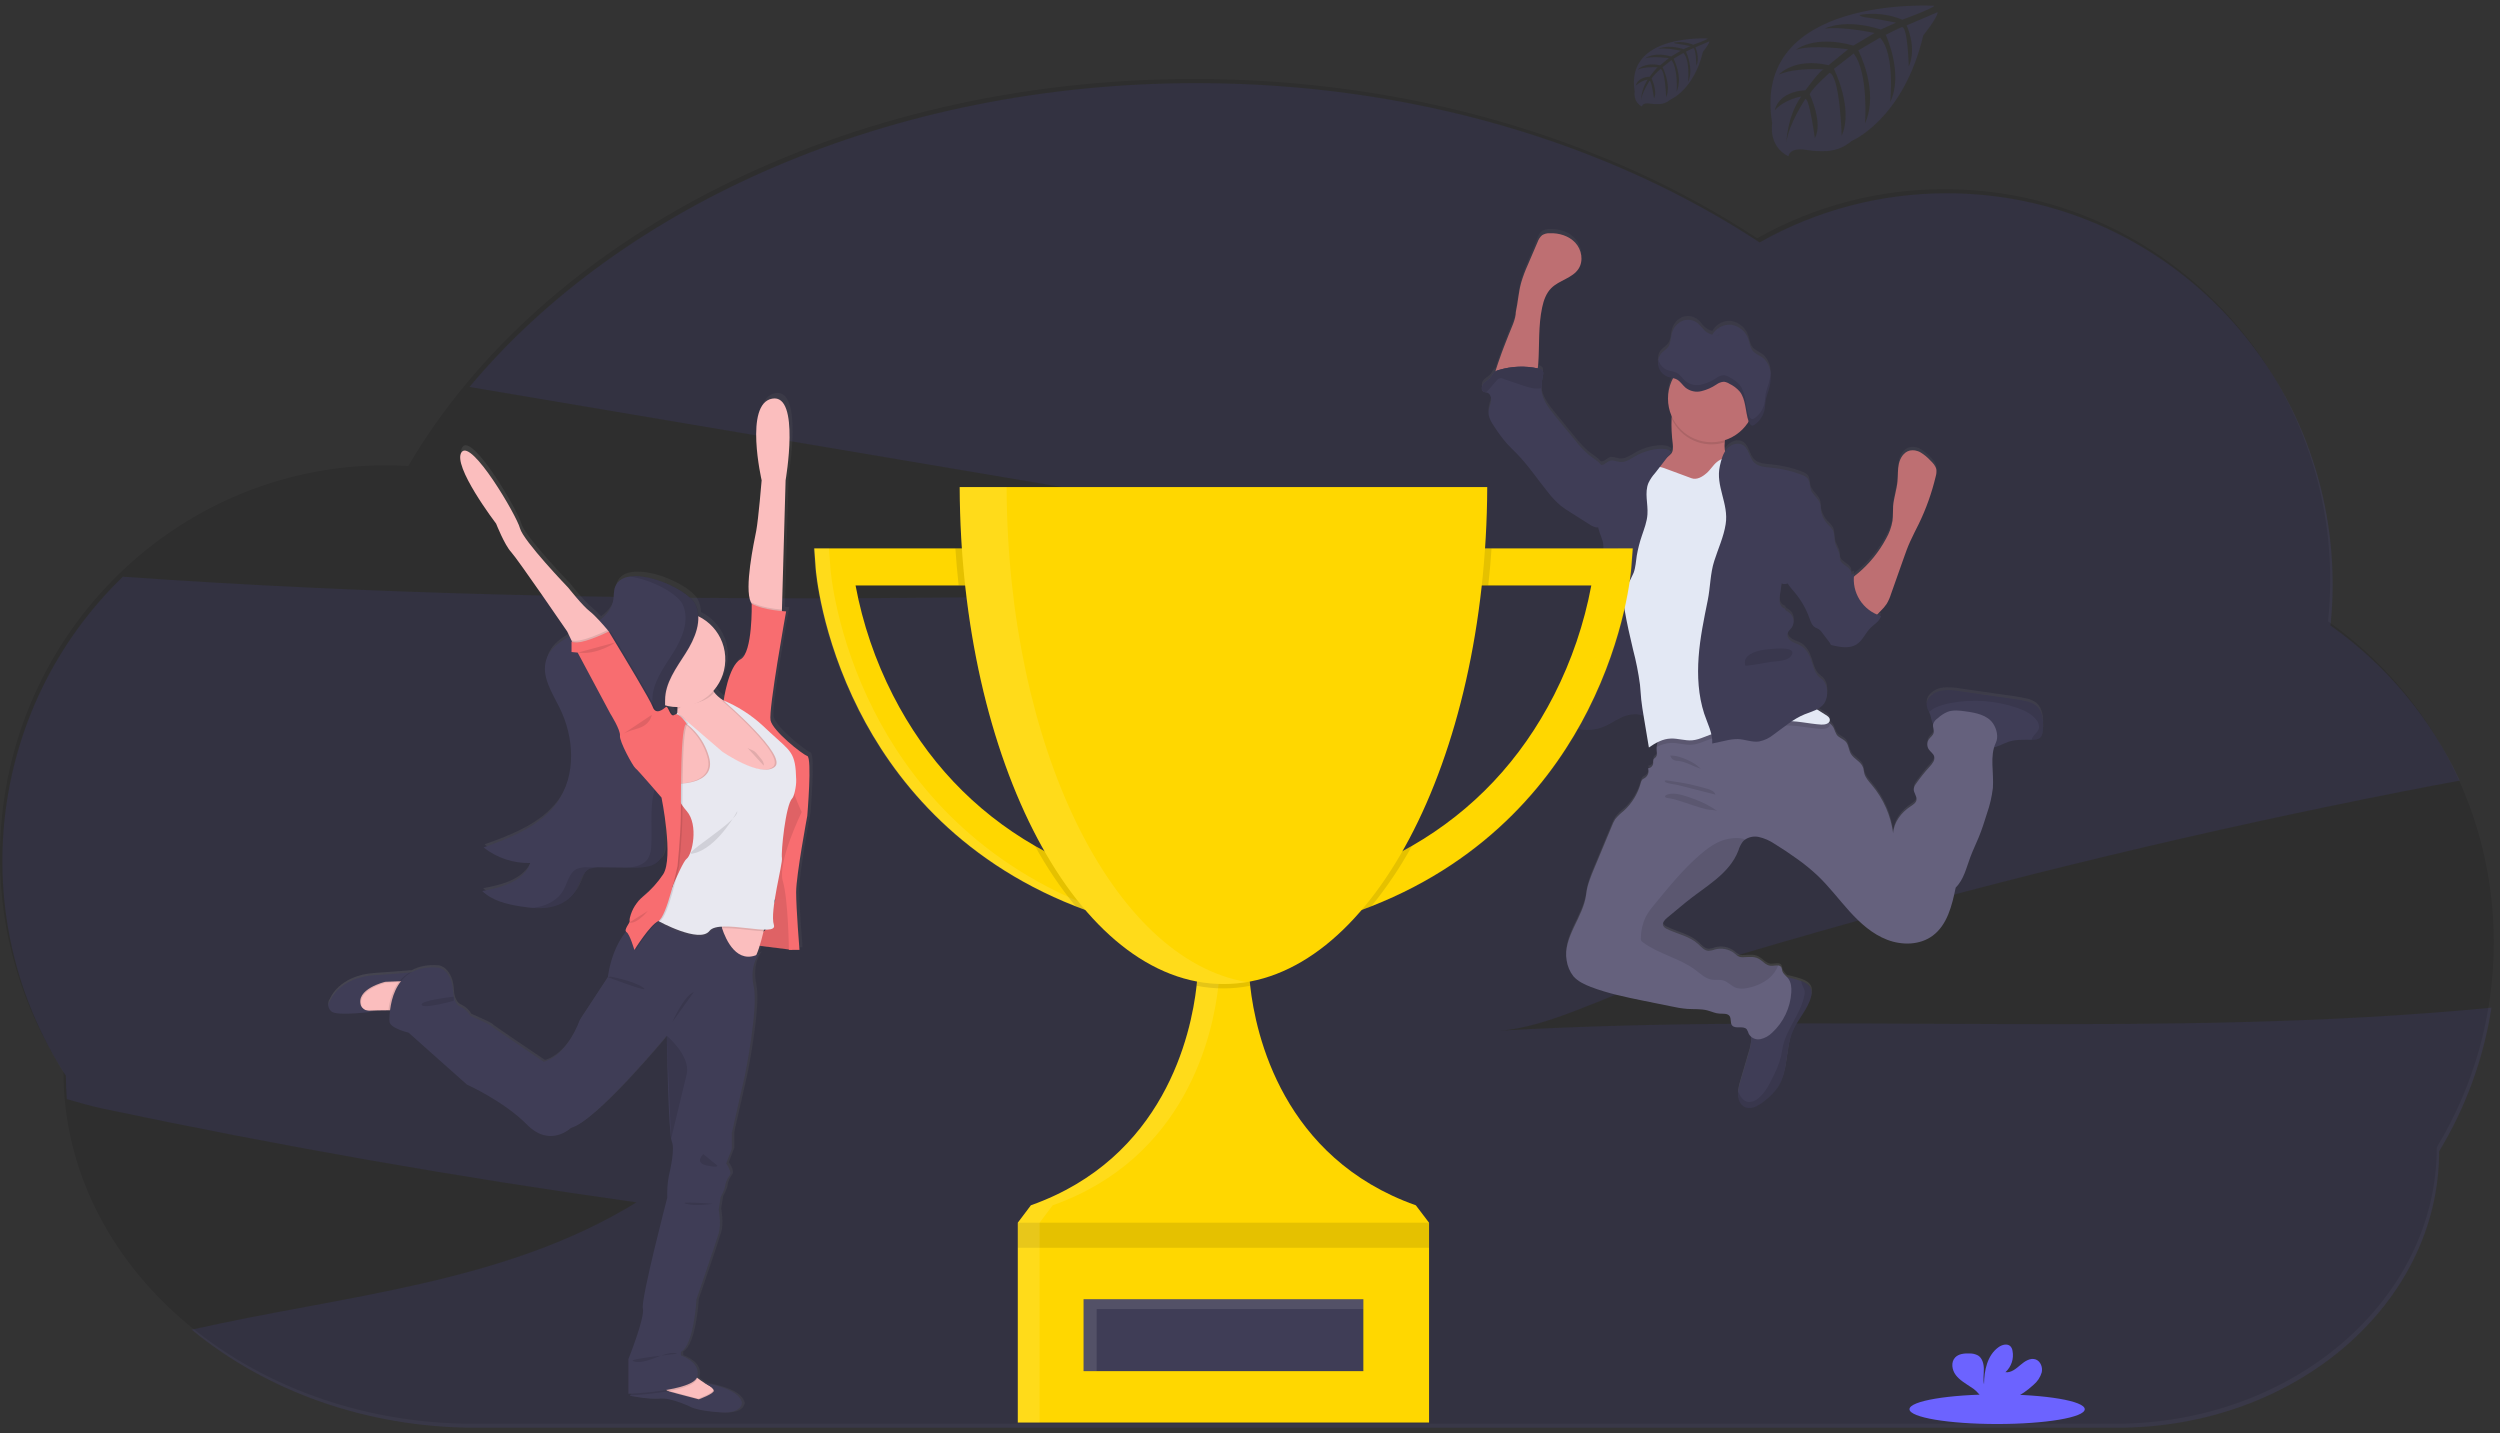 <svg version="1.2" baseProfile="tiny-ps" xmlns="http://www.w3.org/2000/svg" viewBox="0 0 382 219" width="382" height="219">
	<rect x="0" y="0" width="382" height="219" fill="#333333" stroke="none"/>
	<title>Web 1920 – 6</title>
	<defs>
		<linearGradient id="grd1" gradientUnits="userSpaceOnUse"  x1="269.297" y1="169.02" x2="269.297" y2="35.026">
			<stop offset="0" stop-color="#808080" stop-opacity="0.25" />
			<stop offset="0.54" stop-color="#808080" stop-opacity="0.12" />
			<stop offset="1" stop-color="#808080" stop-opacity="0.1" />
		</linearGradient>
		<linearGradient id="grd2" gradientUnits="userSpaceOnUse"  x1="50.174" y1="137.937" x2="124.189" y2="137.937">
			<stop offset="0" stop-color="#808080" stop-opacity="0.25" />
			<stop offset="0.54" stop-color="#808080" stop-opacity="0.12" />
			<stop offset="1" stop-color="#808080" stop-opacity="0.1" />
		</linearGradient>
	</defs>
	<style>
		tspan { white-space:pre }
		.shp0 { opacity: 0.102;fill: #6c63ff } 
		.shp1 { opacity: 0.102;fill: #000000 } 
		.shp2 { fill: url(#grd1) } 
		.shp3 { fill: #be6f72 } 
		.shp4 { fill: #3f3d56 } 
		.shp5 { fill: #65617d } 
		.shp6 { fill: #e3e8f4 } 
		.shp7 { fill: #000000 } 
		.shp8 { fill: #ffd700 } 
		.shp9 { opacity: 0.102;fill: #ffd700 } 
		.shp10 { opacity: 0.102;fill: #ffffff } 
		.shp11 { fill: url(#grd2) } 
		.shp12 { fill: #f86d70 } 
		.shp13 { fill: #fbbebe } 
		.shp14 { fill: #444053 } 
		.shp15 { fill: #e8e8f0 } 
		.shp16 { fill: #6c63ff } 
	</style>
	<g id="Web 1920 – 6">
		<g id="Group 26647">
			<path id="Path 25916" class="shp0" d="M229.07 157.49C236.43 157.07 245.56 152.08 252.66 149.87C261.06 147.26 269.5 144.75 277.97 142.34C307.46 133.95 337.27 126.8 367.39 120.89C370.2 120.34 373.02 119.8 375.84 119.28C371.45 109.78 364.64 101.61 356.1 95.57C356.32 93.49 356.43 91.41 356.43 89.32C356.43 56.3 330.05 29.53 297.48 29.53C287.46 29.52 277.6 32.1 268.87 37.04C245.82 21.88 215.74 12.7 182.83 12.7C136.06 12.7 95 31.23 71.73 59.13L181.07 77.6L248.13 88.93C171.68 91.21 95 93.48 18.77 88.12C-1.98 108.2 -5.63 140.16 10.07 164.39L10.07 164.39C10.07 165.59 10.12 166.77 10.21 167.95C12.15 168.51 14.03 169.05 15.71 169.4C42.71 175.1 69.89 179.88 97.24 183.72C77.08 196.15 52.54 197.91 29.29 203.17C40.55 212.46 55.84 218.16 72.68 218.16L323.52 218.16C350.69 218.16 372.7 199.25 372.7 175.92L372.7 175.92C376.78 169.2 379.49 161.74 380.7 153.97C330.44 158.83 279.55 154.61 229.07 157.49Z" />
			<path id="Path 25917" class="shp1" d="M381.04 144.04C381.09 124.53 371.65 106.21 355.73 94.94C355.94 92.86 356.05 90.77 356.06 88.69C356.06 55.67 329.66 28.91 297.11 28.91C287.08 28.9 277.22 31.48 268.49 36.41C245.44 21.25 215.36 12.07 182.44 12.07C128.9 12.07 82.82 36.36 62.38 71.21C61.25 71.14 60.11 71.1 58.95 71.1C26.4 71.1 0 97.87 0 130.89C-0.02 142.56 3.35 153.97 9.7 163.76L9.7 163.76C9.7 193.47 37.74 217.55 72.32 217.55L323.16 217.55C350.32 217.55 372.34 198.64 372.34 175.31L372.34 175.31C378.05 165.88 381.06 155.06 381.04 144.04L381.04 144.04Z" />
			<path id="Path 25918" fill-rule="evenodd" class="shp2" d="M312.18 110.94C312.16 111.46 312.09 112.03 311.69 112.36C311.35 112.58 310.93 112.68 310.52 112.64L310.44 112.64C309.25 112.63 308.05 112.57 306.92 112.94C306.16 113.19 305.47 113.63 304.7 113.8C304.11 115.75 304.67 117.95 304.51 120.03C304.36 121.34 304.06 122.63 303.62 123.88C303.24 125.12 302.85 126.37 302.36 127.58C301.94 128.6 301.46 129.57 301.07 130.6C300.46 132.22 300.09 134.06 298.84 135.26C298.27 137.99 297.55 140.97 295.31 142.64C293.37 144.08 290.63 144.12 288.37 143.26C286.11 142.4 284.25 140.72 282.62 138.93C280.99 137.13 279.54 135.16 277.79 133.49C276.79 132.55 275.72 131.68 274.61 130.88C273.48 130.05 272.32 129.27 271.13 128.55C270.4 128.05 269.58 127.69 268.71 127.5C268.01 127.36 267.27 127.5 266.67 127.9C266.53 127.99 266.4 128.1 266.3 128.23C266 128.65 265.78 129.11 265.63 129.6C264.24 133.25 260.49 135.13 257.49 137.62L254.76 139.89C254.38 140.2 253.97 140.66 254.15 141.11C254.28 141.34 254.48 141.51 254.73 141.6C256.32 142.39 258.19 142.71 259.5 143.91C259.98 144.35 260.44 144.93 261.09 144.97C261.43 144.94 261.77 144.87 262.09 144.74C263.1 144.46 264.19 144.68 265.02 145.33C265.25 145.56 265.52 145.74 265.82 145.88C266.07 145.94 266.33 145.96 266.58 145.92C267.29 145.87 268.01 145.79 268.68 146.13C269.34 146.46 269.84 147.19 270.58 147.25C270.94 147.27 271.39 147.15 271.72 147.19C271.92 147.19 272.09 147.29 272.2 147.45C272.28 147.64 272.33 147.83 272.36 148.03C272.53 148.4 272.78 148.73 273.09 148.99C273.24 149.01 273.38 149.04 273.52 149.07C274.09 149.19 274.64 149.35 275.19 149.54L275.22 149.54C275.88 149.78 276.59 150.16 276.8 150.83C276.89 151.2 276.88 151.6 276.76 151.97C276.25 153.9 274.74 155.4 273.97 157.24C272.8 159.99 273.34 163.36 271.67 165.85C271.14 166.61 270.49 167.27 269.75 167.83C269.34 168.18 268.89 168.48 268.42 168.73C267.92 169 267.34 169.07 266.8 168.93C266.1 168.69 265.67 167.93 265.6 167.19C265.58 166.95 265.58 166.71 265.6 166.47C265.67 165.97 265.78 165.48 265.94 165C266.33 163.65 266.73 162.29 267.13 160.94C267.38 160.21 267.54 159.44 267.61 158.67C267.62 158.48 267.6 158.29 267.57 158.1C267.43 157.99 267.32 157.84 267.24 157.68C267.16 157.42 267.05 157.17 266.91 156.95C266.37 156.35 265.17 156.98 264.67 156.35C264.37 155.96 264.62 155.37 264.29 154.92C263.97 154.47 263.3 154.59 262.75 154.56C262.12 154.53 261.53 154.23 260.91 154.07C259.91 153.81 258.87 153.91 257.84 153.84C256.99 153.76 256.15 153.63 255.32 153.44L251.08 152.57C248.38 152.02 245.68 151.47 243.11 150.47C242.11 150.1 241.11 149.64 240.44 148.84C239.88 148.14 239.53 147.29 239.4 146.4C238.8 142.84 242 139.8 242.4 136.21C242.56 134.9 243.05 133.66 243.56 132.45C244.48 130.27 245.38 128.1 246.27 125.93C246.42 125.52 246.61 125.14 246.85 124.78C247.23 124.31 247.66 123.89 248.14 123.52C249.4 122.37 250.3 120.88 250.75 119.23C250.78 119.05 250.85 118.88 250.97 118.73C251.09 118.63 251.22 118.54 251.35 118.48C251.85 118.16 252.05 117.54 251.86 116.99C252.28 116.96 252.62 116.61 252.65 116.18C252.63 116 252.64 115.82 252.68 115.64C252.75 115.47 252.96 115.38 253.08 115.23C253.27 114.98 253.2 114.63 253.17 114.31C253.15 114.11 253.15 113.91 253.17 113.72C253.2 113.46 253.26 113.21 253.35 112.97C252.87 113.21 252.41 113.48 251.97 113.8C251.71 112.2 251.44 110.6 251.17 109C251.17 108.96 251.17 108.93 251.17 108.89C250.84 108.8 250.51 108.73 250.17 108.69C249.49 108.64 248.8 108.75 248.17 109.02C247.91 109.12 247.66 109.23 247.41 109.35C247.08 109.52 246.74 109.71 246.41 109.89C245.92 110.18 245.4 110.44 244.87 110.66C244.72 110.72 244.56 110.77 244.41 110.81L244.34 110.83C244.21 110.87 244.08 110.9 243.95 110.93L243.84 110.96C243.7 110.99 243.56 111.01 243.42 111.03L243.37 111.03C243.21 111.05 243.06 111.07 242.9 111.07C242.8 111.07 242.41 111.07 242.29 111.07C242.18 111.07 242.07 111.05 241.96 111.05L241.83 111.05C241.67 111.04 241.52 111.02 241.38 110.99L241.25 110.97L240.92 110.9L240.84 110.88L240.76 110.86C240.64 110.83 240.51 110.79 240.39 110.75L240.29 110.72C240.13 110.66 239.98 110.6 239.83 110.54L239.74 110.5C239.61 110.44 239.49 110.38 239.36 110.31L239.27 110.26C239.12 110.18 238.98 110.1 238.83 110C238.7 109.91 238.56 109.81 238.44 109.69C238.25 109.52 238.11 109.3 238.05 109.04C238.03 108.97 238.02 108.9 238.03 108.82C238.07 108.6 238.13 108.38 238.21 108.16C238.21 108.14 238.21 108.14 238.21 108.14C238.29 107.71 238.12 107.25 238.21 106.81C238.32 106.24 238.85 105.85 239.12 105.33C239.14 105.31 239.15 105.29 239.16 105.26C239.41 104.7 239.32 104.04 239.53 103.46C239.79 102.75 240.46 102.3 241.1 101.88C241.23 101.8 241.38 101.71 241.52 101.63L242.02 101.35C242 101.27 242 101.19 242 101.11C242 100.47 242.36 99.9 242.67 99.33C243.76 97.29 244.1 94.99 244.67 92.74C245.04 91.2 245.43 89.65 245.33 88.08C245.29 87.26 245.1 86.43 245.04 85.6C244.98 84.7 245.06 83.79 245.01 82.9C244.95 82.01 244.48 81.22 244.26 80.35C244.24 80.26 244.23 80.18 244.21 80.1C244.09 80.12 243.96 80.12 243.84 80.1C243.46 80 243.1 79.84 242.78 79.6L240 77.84C239.48 77.53 238.98 77.18 238.5 76.81C237.77 76.19 237.11 75.5 236.53 74.74C234.91 72.73 233.48 70.56 231.68 68.71C231.2 68.2 230.67 67.73 230.2 67.2C229.56 66.45 228.96 65.65 228.43 64.81C227.91 64.04 227.37 63.18 227.46 62.26C227.5 61.74 227.76 61.26 227.83 60.74C227.91 60.22 227.71 59.59 227.21 59.45C227.15 59.44 227.09 59.43 227.03 59.42C226.93 59.41 226.83 59.39 226.74 59.36C226.28 59.17 226.35 58.46 226.68 58.07C227.01 57.68 227.51 57.47 227.81 57.07C227.95 56.83 228.11 56.59 228.28 56.37C228.35 56.3 228.43 56.25 228.51 56.2C228.73 55.39 229.08 54.5 229.18 54.2C229.58 53 230.06 51.85 230.51 50.67C230.91 49.63 231.64 48.22 231.64 47.09C231.95 45.61 232.04 44.08 232.44 42.62C232.73 41.66 233.07 40.73 233.49 39.83L234.92 36.35C235.05 35.95 235.29 35.58 235.61 35.3C235.95 35.09 236.35 34.98 236.75 34.99C238.19 34.94 239.7 35.38 240.68 36.44C241.66 37.51 241.97 39.23 241.19 40.44C240.25 41.9 238.22 42.19 237 43.42C236.23 44.2 235.85 45.3 235.62 46.38C235.01 49.18 235.22 52.09 235.03 54.96C235.01 55.21 234.98 55.47 234.94 55.73C235.27 55.8 235.65 55.92 235.75 56.26C235.79 56.41 235.79 56.58 235.75 56.74C235.61 57.4 235.52 58.06 235.5 58.74C235.5 58.88 235.51 59.02 235.52 59.16C235.68 60.58 236.6 61.77 237.49 62.88C238.55 64.19 239.62 65.5 240.7 66.8C241.29 67.56 241.94 68.25 242.65 68.89C243.28 69.41 244.09 69.85 244.61 70.49C244.83 70.5 245.05 70.43 245.24 70.3C245.47 70.11 245.72 69.96 246 69.84C246.49 69.71 246.98 69.99 247.49 70.04C248.34 70.14 249.11 69.57 249.85 69.15C250.98 68.5 252.23 68.12 253.52 68.03C254.18 67.98 254.93 68.04 255.39 68.51C255.21 68.74 255.03 68.97 254.85 69.21C255.02 69.08 255.18 68.94 255.33 68.78C255.64 68.37 255.62 67.8 255.57 67.28C255.4 65.98 255.34 64.66 255.4 63.35C255.41 63.26 255.43 63.17 255.43 63.07C254.58 61.2 254.65 59.03 255.62 57.21L255.48 57.17L255.08 57.08C254.95 57.05 254.82 57.01 254.7 56.96C254.39 56.83 254.11 56.63 253.89 56.38C253.66 56.12 253.49 55.81 253.4 55.47C253.37 55.38 253.35 55.29 253.34 55.2C253.34 55.19 253.34 55.16 253.34 55.16C253.32 55.08 253.32 55 253.32 54.91C253.32 54.73 253.34 54.54 253.38 54.36C253.44 54.03 253.58 53.72 253.8 53.47C254.14 53.06 254.62 52.84 254.92 52.4C255.3 51.82 255.27 51.03 255.45 50.35C255.67 49.47 256.3 48.74 257.15 48.4C257.97 48.13 258.88 48.32 259.52 48.9C259.85 49.2 260.11 49.59 260.44 49.9C260.77 50.22 261.18 50.45 261.62 50.57C261.83 50.21 262.11 49.9 262.44 49.65L262.49 49.61L262.49 49.61C263.08 49.17 263.82 48.96 264.56 49.04C265.81 49.27 266.83 50.18 267.18 51.4C267.34 51.9 267.4 52.45 267.67 52.87C268.09 53.51 268.85 53.71 269.42 54.18C270.11 54.82 270.52 55.71 270.54 56.66C270.54 56.78 270.54 56.9 270.54 57.02C270.53 57.73 270.42 58.44 270.21 59.13C270.18 59.24 270.13 59.37 270.1 59.46C270.07 59.56 270.04 59.66 270.01 59.75C269.91 60.04 269.83 60.34 269.76 60.64C269.7 61.02 269.69 61.42 269.63 61.8C269.57 62.19 269.46 62.57 269.3 62.92C269.19 63.16 269.06 63.38 268.9 63.59C268.83 63.69 268.75 63.78 268.66 63.88C268.5 64.06 268.31 64.22 268.11 64.36C267.99 64.45 267.85 64.5 267.7 64.51C267.47 64.48 267.32 64.25 267.22 64L267.18 63.9C267.18 63.88 267.18 63.88 267.18 63.88C266.36 65.23 265.08 66.24 263.57 66.73C263.56 66.83 263.54 66.95 263.54 67.06C263.47 67.52 263.5 67.98 263.61 68.43C263.69 68.31 263.77 68.2 263.86 68.1C264.47 67.38 265.58 67 266.37 67.51C267.26 68.09 267.3 69.43 268.06 70.18C268.71 70.82 269.72 70.87 270.63 70.95C272.26 71.1 273.86 71.48 275.39 72.07C275.68 72.17 275.95 72.33 276.18 72.55C276.59 73.01 276.49 73.75 276.71 74.34C277 75.1 277.78 75.59 278.08 76.34C278.21 76.69 278.25 77.07 278.2 77.44C278.25 77.6 278.29 77.77 278.33 77.93C278.49 78.52 278.78 79.06 279.18 79.52C279.51 79.82 279.81 80.15 280.06 80.52C280.36 81.11 280.24 81.81 280.39 82.44C280.56 83.13 281.04 83.73 281.11 84.44C281.12 84.64 281.14 84.85 281.17 85.05C281.38 85.86 282.57 86.06 282.84 86.85C282.89 87.02 282.9 87.19 282.89 87.35C283.02 87.29 283.16 87.24 283.31 87.2C283.29 87.35 283.27 87.49 283.27 87.64C283.47 87.45 283.68 87.29 283.88 87.12C285.64 85.65 287.11 83.84 288.19 81.81C288.68 80.96 289.02 80.03 289.18 79.05C289.27 78.31 289.22 77.56 289.27 76.82C289.38 75.53 289.82 74.29 289.94 73.01C290.02 72.12 289.95 71.22 290.15 70.34C290.34 69.47 290.88 68.6 291.73 68.35C292.34 68.2 292.98 68.3 293.51 68.63C294.03 68.96 294.51 69.35 294.93 69.81C295.35 70.22 295.78 70.67 295.88 71.25C295.91 71.6 295.88 71.97 295.77 72.31C295.18 74.83 294.31 77.27 293.18 79.6C292.75 80.5 292.27 81.38 291.87 82.29C291.49 83.13 291.18 84 290.87 84.87C290.23 86.7 289.58 88.53 288.94 90.36C288.78 90.88 288.56 91.39 288.28 91.85C288.02 92.23 287.72 92.59 287.39 92.91C287.16 93.13 287 93.32 286.83 93.49C287.02 93.57 287.21 93.64 287.4 93.7C287.24 94.49 286.42 94.93 285.85 95.49C285.03 96.28 284.62 97.47 283.66 98.07C282.59 98.74 281.22 98.48 279.99 98.2C279.88 98.18 279.78 98.13 279.71 98.05C279.68 98.01 279.66 97.96 279.65 97.92L279.63 97.84C279.24 97.31 278.84 96.78 278.44 96.25C278.3 96.04 278.12 95.86 277.92 95.72C277.75 95.61 277.56 95.56 277.39 95.47C276.89 95.18 276.7 94.59 276.51 94.06C275.98 92.58 275.19 91.21 274.18 90.01C273.8 89.61 273.47 89.17 273.18 88.7C272.88 88.83 272.55 88.83 272.25 88.7C272.17 89.32 272.08 89.94 272 90.56C271.92 90.95 271.92 91.35 272 91.74C272.08 92.14 272.38 92.46 272.77 92.56C272.82 92.85 273.12 92.98 273.37 93.14C274.13 93.67 274.31 94.71 273.79 95.47C273.58 95.75 273.27 95.98 273.17 96.32C273.02 96.81 273.38 97.32 273.81 97.59C274.24 97.86 274.76 97.98 275.2 98.23C276.11 98.76 276.6 99.81 276.91 100.81C277.15 101.57 277.34 102.39 277.91 102.95C278.13 103.16 278.39 103.32 278.6 103.54C278.97 103.97 279.18 104.51 279.2 105.07C279.29 105.77 279.14 106.47 278.77 107.07C278.47 107.47 278.08 107.79 277.63 108C278.04 108.27 278.47 108.54 278.9 108.79C279.24 108.98 279.62 109.24 279.62 109.63C279.62 109.78 279.56 109.92 279.45 110.02C279.5 110.05 279.55 110.09 279.6 110.13C279.86 110.33 280.07 110.58 280.22 110.87C280.34 111.22 280.49 111.57 280.67 111.89C281.02 112.38 281.67 112.49 282.09 113C282.5 113.5 282.5 114.24 282.83 114.81C283.3 115.62 284.36 116 284.69 116.88C284.79 117.16 284.8 117.47 284.87 117.76C285.07 118.49 285.59 119.07 286.07 119.64C287.81 121.73 288.93 124.27 289.29 126.97C289.41 125.27 290.54 123.77 291.96 122.84C292.34 122.57 292.79 122.29 292.86 121.84C292.96 121.26 292.4 120.75 292.44 120.17C292.48 119.89 292.59 119.62 292.77 119.39C293.41 118.47 294.1 117.59 294.86 116.76C295.27 116.31 295.73 115.75 295.56 115.17C295.43 114.73 294.97 114.46 294.72 114.08C294.43 113.6 294.44 113 294.76 112.54C294.99 112.22 295.36 111.99 295.47 111.61C295.6 111.17 295.31 110.69 295.4 110.23C295.4 110.21 295.4 110.19 295.4 110.18C295.35 110.11 295.3 110.04 295.26 109.96C295.15 109.59 295.05 109.22 294.97 108.84C294.91 108.67 294.85 108.51 294.77 108.35C294.57 108.01 294.44 107.64 294.39 107.25C294.4 106.86 294.53 106.48 294.77 106.18C295.32 105.52 296.11 105.12 296.96 105.05C297.8 104.98 298.64 105.03 299.47 105.18L307.67 106.36C308.3 106.46 308.94 106.55 309.56 106.7C310.15 106.8 310.71 107.04 311.19 107.41C312.14 108.23 312.22 109.67 312.18 110.94ZM262.09 50.65C262.37 50.68 262.65 50.66 262.93 50.59L262.09 50.65Z" />
			<path id="Path 25919" class="shp3" d="M264.24 71.66C263.84 72.01 263.37 72.26 262.86 72.4L260.49 73.25C259.21 73.7 257.87 74.17 256.52 74C255.76 73.91 252.52 73.43 252.03 72.84C251.29 71.93 253.9 70.59 254.8 69.82C255 69.67 255.18 69.51 255.35 69.33C255.69 68.92 255.64 68.35 255.6 67.84C255.43 66.54 255.37 65.23 255.42 63.92C255.45 63.6 255.5 63.29 255.56 62.99C255.89 61.45 257.32 62.01 258.44 62.42C259.8 62.86 261.11 63.43 262.36 64.12C262.74 64.31 263.07 64.59 263.32 64.94C263.81 65.68 263.62 66.66 263.54 67.6C263.47 68.33 263.47 69.03 263.93 69.56C264.16 69.76 264.37 69.98 264.56 70.22C264.78 70.72 264.65 71.3 264.24 71.66Z" />
			<path id="Path 25920" class="shp3" d="M231.62 47.66C231.95 46.18 232.03 44.66 232.43 43.2C232.71 42.25 233.06 41.32 233.47 40.42L234.94 36.99C235.08 36.59 235.31 36.22 235.63 35.94C235.98 35.73 236.37 35.62 236.78 35.64C238.21 35.58 239.72 36.03 240.7 37.08C241.68 38.14 241.99 39.85 241.21 41.06C240.28 42.51 238.24 42.81 237.03 44.03C236.25 44.81 235.87 45.9 235.64 46.98C235.04 49.78 235.24 52.68 235.05 55.54C234.99 56.43 234.82 57.44 234.06 57.9C233.59 58.13 233.08 58.23 232.56 58.19L230.38 58.23C230.01 58.23 228.68 58.46 228.44 58.18C228.01 57.7 228.99 55.29 229.16 54.76C229.56 53.57 230.04 52.41 230.49 51.24C230.89 50.2 231.62 48.79 231.62 47.66Z" />
			<path id="Path 25921" class="shp4" d="M276.73 152.3C276.23 154.22 274.72 155.72 273.94 157.56C272.77 160.3 273.3 163.66 271.65 166.15C271.11 166.9 270.46 167.57 269.73 168.13C269.32 168.48 268.87 168.78 268.39 169.03C267.9 169.3 267.32 169.37 266.78 169.23C266.07 168.99 265.65 168.23 265.58 167.49C265.56 167.25 265.56 167.01 265.58 166.77C265.65 166.28 265.76 165.79 265.91 165.31C266.31 163.96 266.71 162.61 267.11 161.26C267.36 160.53 267.52 159.77 267.59 158.99C267.63 158.15 267.1 157.06 267.33 156.28C267.43 155.93 267.81 155.61 267.99 155.32C268.24 154.89 268.43 154.43 268.56 153.95C268.84 153.03 269.02 152.03 269.6 151.25C269.97 150.79 270.41 150.38 270.9 150.03C271.26 149.72 271.68 149.48 272.13 149.34C272.58 149.26 273.03 149.28 273.47 149.4C274.03 149.52 274.59 149.68 275.13 149.87L275.16 149.87C275.83 150.11 276.53 150.48 276.74 151.16C276.85 151.53 276.84 151.92 276.73 152.3Z" />
			<path id="Path 25922" class="shp4" d="M312.17 111.35C312.15 111.86 312.09 112.44 311.69 112.76C311.34 112.99 310.93 113.08 310.52 113.04L310.43 113.04C309.24 113.04 308.03 112.97 306.9 113.34C306.05 113.63 305.26 114.15 304.37 114.25C303.14 114.39 301.98 113.72 300.9 113.13C299.87 112.58 298.82 112.08 297.74 111.63C297.04 111.34 295.59 111.16 295.25 110.38C295.14 110.02 295.04 109.65 294.96 109.27C294.9 109.1 294.84 108.94 294.76 108.78C294.56 108.44 294.43 108.07 294.38 107.68C294.39 107.29 294.52 106.91 294.76 106.61C295.31 105.96 296.1 105.56 296.95 105.49C297.78 105.42 298.63 105.47 299.46 105.62L307.66 106.8C308.29 106.89 308.93 106.98 309.55 107.14C310.14 107.24 310.7 107.48 311.17 107.85C312.14 108.66 312.22 110.09 312.17 111.35Z" />
			<path id="Path 25923" class="shp5" d="M304.97 113.48C303.97 115.59 304.69 118.08 304.51 120.41C304.35 121.72 304.06 123.01 303.62 124.26C303.23 125.5 302.85 126.74 302.35 127.94C301.94 128.94 301.45 129.94 301.07 130.96C300.46 132.59 300.07 134.41 298.83 135.62C298.27 138.35 297.55 141.32 295.31 142.98C293.36 144.42 290.64 144.47 288.37 143.6C286.09 142.73 284.25 141.06 282.62 139.27C280.99 137.47 279.53 135.52 277.78 133.84C276.78 132.9 275.72 132.03 274.6 131.24C273.47 130.42 272.31 129.65 271.12 128.92C270.39 128.43 269.57 128.07 268.7 127.88C268 127.74 267.26 127.88 266.66 128.28C266.52 128.37 266.39 128.48 266.29 128.61C265.99 129.02 265.76 129.48 265.62 129.97C264.22 133.62 260.47 135.49 257.47 137.97L254.73 140.24C254.36 140.55 253.95 141.01 254.13 141.45C254.26 141.68 254.46 141.86 254.7 141.95C256.29 142.73 258.16 143.05 259.47 144.25C259.95 144.69 260.41 145.27 261.06 145.3C261.41 145.28 261.74 145.21 262.06 145.08C263.08 144.8 264.16 145.02 265 145.66C265.23 145.89 265.5 146.08 265.8 146.21C266.04 146.28 266.3 146.3 266.56 146.26C267.27 146.21 268.02 146.15 268.65 146.46C269.29 146.78 269.81 147.53 270.56 147.58C270.92 147.61 271.35 147.49 271.7 147.52C271.89 147.53 272.07 147.63 272.18 147.79C272.26 147.97 272.31 148.16 272.33 148.36C272.47 148.83 272.93 149.12 273.23 149.5C273.69 150.09 273.76 150.9 273.71 151.65C273.56 153.99 272.52 156.19 270.79 157.79C270.3 158.28 269.68 158.63 269 158.78C268.3 158.93 267.58 158.61 267.22 157.99C267.14 157.74 267.03 157.49 266.89 157.26C266.35 156.67 265.15 157.3 264.65 156.67C264.35 156.28 264.57 155.65 264.27 155.24C263.98 154.83 263.28 154.91 262.73 154.88C262.1 154.85 261.51 154.55 260.89 154.39C259.89 154.13 258.85 154.23 257.82 154.16C256.97 154.09 256.13 153.95 255.3 153.76L251.06 152.9C248.36 152.35 245.66 151.79 243.09 150.81C242.11 150.43 241.12 149.97 240.42 149.18C239.86 148.47 239.51 147.63 239.38 146.74C238.78 143.19 241.98 140.15 242.38 136.57C242.52 135.27 243.05 134.03 243.54 132.82C244.44 130.65 245.35 128.49 246.25 126.32C246.39 125.91 246.58 125.53 246.81 125.16C247.19 124.7 247.63 124.28 248.1 123.91C249.36 122.76 250.27 121.28 250.71 119.63C250.74 119.45 250.82 119.28 250.93 119.13C251.05 119.03 251.18 118.95 251.32 118.88C251.81 118.56 252.02 117.95 251.82 117.4C252.25 117.36 252.59 117.02 252.61 116.59C252.59 116.41 252.6 116.23 252.65 116.05C252.73 115.88 252.93 115.79 253.04 115.64C253.23 115.39 253.17 115.04 253.14 114.73C253.12 114.53 253.12 114.33 253.14 114.13C253.21 113.42 253.52 112.77 254.03 112.27C254.83 111.49 255.96 111.69 257.06 111.5C258.15 111.27 259.22 110.92 260.25 110.48C263.14 109.34 266.19 108.64 269.28 108.39C272.4 108.15 275.52 108.64 278.4 109.84C278.82 110.01 279.22 110.24 279.58 110.51C279.84 110.71 280.05 110.96 280.2 111.25C280.32 111.6 280.47 111.94 280.65 112.27C281 112.75 281.68 112.91 282.07 113.37C282.46 113.83 282.49 114.61 282.81 115.18C283.28 115.99 284.35 116.36 284.67 117.25C284.77 117.53 284.78 117.83 284.85 118.12C285.03 118.85 285.57 119.42 286.05 119.99C287.8 122.08 288.91 124.62 289.27 127.32C289.38 125.63 290.52 124.14 291.94 123.21C292.32 122.96 292.77 122.68 292.84 122.23C292.94 121.65 292.38 121.14 292.42 120.56C292.46 120.28 292.57 120.01 292.75 119.78C293.39 118.86 294.08 117.99 294.84 117.16C295.25 116.71 295.71 116.16 295.54 115.57C295.41 115.13 294.95 114.87 294.7 114.48C294.41 114.01 294.42 113.4 294.74 112.95C294.97 112.63 295.34 112.4 295.45 112.02C295.58 111.58 295.29 111.1 295.38 110.65C295.5 110.28 295.75 109.97 296.07 109.76C296.51 109.35 297.01 109.02 297.56 108.78C298.44 108.44 299.42 108.57 300.35 108.7C301.91 108.91 303.66 109.25 304.54 110.55C305.1 111.37 305.39 112.61 304.97 113.48Z" />
			<path id="Path 25924" class="shp1" d="M312.17 111.35C312.15 111.86 312.09 112.44 311.69 112.76C311.34 112.99 310.93 113.08 310.52 113.04L310.43 113.04C310.56 112.35 311.41 111.95 311.55 111.25C311.6 110.81 311.47 110.37 311.19 110.04C310.47 109.08 309.33 108.54 308.19 108.15C304.97 107.05 301.52 106.79 298.18 107.4C297.27 107.55 296.38 107.83 295.55 108.21C295.27 108.39 295 108.58 294.75 108.78C294.55 108.44 294.42 108.07 294.37 107.68C294.38 107.29 294.51 106.91 294.75 106.61C295.3 105.96 296.09 105.56 296.94 105.49C297.77 105.42 298.62 105.47 299.45 105.62L307.65 106.8C308.28 106.89 308.92 106.98 309.54 107.14C310.13 107.24 310.69 107.48 311.16 107.85C312.14 108.66 312.22 110.09 312.17 111.35Z" />
			<path id="Path 25925" class="shp1" d="M276.73 152.3C276.23 154.22 274.72 155.72 273.94 157.56C272.77 160.3 273.3 163.66 271.65 166.15C271.11 166.9 270.46 167.57 269.73 168.13C269.32 168.48 268.87 168.78 268.39 169.03C267.9 169.3 267.32 169.37 266.78 169.23C266.07 168.99 265.65 168.23 265.58 167.49C265.56 167.25 265.56 167.01 265.58 166.77L265.6 166.82C265.89 167.52 266.36 168.26 267.11 168.38C267.67 168.42 268.23 168.22 268.65 167.84C269.75 166.95 270.39 165.64 271 164.37C271.47 163.45 271.85 162.49 272.12 161.5C272.25 160.93 272.32 160.35 272.45 159.78C273.09 157.03 275.24 154.79 275.72 152C275.76 151.81 275.77 151.61 275.75 151.42C275.68 151.16 275.59 150.92 275.46 150.69C275.34 150.43 275.26 150.16 275.21 149.88C275.87 150.12 276.58 150.49 276.79 151.17C276.87 151.54 276.86 151.93 276.73 152.3L276.73 152.3Z" />
			<path id="Path 25926" class="shp1" d="M271.71 147.52C271.4 148.33 270.88 149.03 270.2 149.57C269.25 150.29 268.14 150.77 266.97 150.97C266.42 151.11 265.85 151.1 265.3 150.95C264.56 150.69 264.03 150 263.28 149.8C262.74 149.65 262.16 149.78 261.61 149.7C260.63 149.57 259.86 148.82 259.07 148.22C256.64 146.39 253.46 145.8 251.03 143.98C250.92 143.91 250.83 143.82 250.77 143.71C250.72 143.59 250.7 143.46 250.72 143.33C250.73 142.23 250.98 141.13 251.45 140.13C251.83 139.43 252.29 138.78 252.82 138.18C255 135.51 257.18 132.83 259.78 130.58C260.88 129.64 262.07 128.76 263.45 128.33C264.21 128.1 265.73 127.87 266.66 128.27C266.52 128.37 266.4 128.48 266.29 128.6C265.99 129.02 265.77 129.48 265.62 129.97C264.22 133.62 260.47 135.49 257.47 137.97L254.73 140.24C254.36 140.55 253.95 141.01 254.13 141.45C254.26 141.68 254.46 141.86 254.7 141.95C256.29 142.73 258.16 143.05 259.47 144.25C259.95 144.69 260.41 145.27 261.06 145.3C261.41 145.28 261.74 145.21 262.06 145.08C263.08 144.8 264.16 145.02 265 145.66C265.23 145.89 265.5 146.08 265.8 146.21C266.04 146.28 266.3 146.3 266.56 146.26C267.27 146.21 268.02 146.15 268.65 146.46C269.29 146.78 269.81 147.53 270.56 147.58C270.93 147.61 271.36 147.48 271.71 147.52Z" />
			<path id="Path 25927" class="shp4" d="M241.07 102.32C240.44 102.72 239.77 103.18 239.51 103.89C239.29 104.46 239.39 105.12 239.14 105.68C238.88 106.24 238.3 106.63 238.18 107.23C238.09 107.67 238.26 108.13 238.18 108.56C238.1 108.79 238.04 109.02 238 109.26C237.96 109.75 238.39 110.16 238.8 110.43C240.6 111.6 242.85 111.85 244.86 111.1C245.75 110.77 246.55 110.22 247.4 109.8C248.23 109.32 249.18 109.09 250.14 109.13C250.69 109.19 251.22 109.39 251.77 109.46C252.32 109.57 252.89 109.4 253.29 109.01C253.46 108.78 253.57 108.51 253.62 108.22C254.09 106.39 253.88 104.45 253.44 102.62C253 100.78 252.33 99.01 251.86 97.18C251.53 95.82 251.27 94.44 250.72 93.15C250.16 91.87 249.22 90.68 247.91 90.19C247.81 90.14 247.69 90.12 247.58 90.15C247.5 90.18 247.42 90.24 247.36 90.31C246.33 91.4 245.55 92.71 245.08 94.15C244.56 95.74 244.41 97.44 243.93 99.04C243.73 99.7 243.46 100.6 242.93 101.11C242.41 101.62 241.67 101.93 241.07 102.32Z" />
			<path id="Path 25928" class="shp1" d="M253.63 108.21C253.58 108.5 253.46 108.77 253.28 109C252.88 109.39 252.31 109.56 251.76 109.45C251.21 109.38 250.69 109.18 250.14 109.12C249.18 109.07 248.23 109.3 247.4 109.78C246.55 110.21 245.73 110.74 244.85 111.08C243.56 111.57 242.15 111.65 240.81 111.31C240.1 111.13 239.42 110.84 238.81 110.43C238.39 110.16 237.97 109.77 238 109.26C238.05 109.02 238.11 108.79 238.18 108.57C238.27 108.13 238.1 107.67 238.18 107.24C238.31 106.64 238.89 106.24 239.14 105.68C239.4 105.13 239.3 104.47 239.51 103.89C239.77 103.18 240.45 102.73 241.08 102.32C241.71 101.91 242.46 101.59 242.97 101.1C243.04 101.02 243.1 100.94 243.15 100.85C243.51 100.29 243.78 99.67 243.94 99.01C244.43 97.41 244.56 95.72 245.08 94.12C245.55 92.69 246.34 91.38 247.37 90.28C247.43 90.21 247.5 90.16 247.58 90.12C247.7 90.1 247.81 90.11 247.92 90.16C249.22 90.65 250.16 91.85 250.72 93.13C251.28 94.41 251.51 95.79 251.86 97.15C252.33 98.98 253 100.76 253.44 102.59C253.88 104.43 254.1 106.38 253.63 108.21Z" />
			<path id="Path 25929" class="shp1" d="M263.54 67.59C260.3 68.62 256.8 67.04 255.42 63.93C255.45 63.61 255.5 63.3 255.56 63C255.89 61.46 257.32 62.02 258.44 62.43C259.8 62.87 261.11 63.44 262.36 64.13C262.74 64.32 263.07 64.6 263.32 64.95C263.81 65.68 263.62 66.66 263.54 67.59Z" />
			<path id="Ellipse 344" class="shp3" d="M261.53 67.57C257.84 67.57 254.87 64.59 254.87 60.91C254.87 57.22 257.84 54.25 261.53 54.25C265.21 54.25 268.19 57.22 268.19 60.91C268.19 64.59 265.21 67.57 261.53 67.57Z" />
			<path id="Path 25930" class="shp1" d="M279.6 110.69C279.6 111.24 278.85 111.42 278.3 111.39C276.3 111.27 274.34 110.72 272.36 110.89C269.86 111.12 267.57 112.5 265.06 112.62C264.09 112.67 263.11 112.53 262.16 112.71C260.92 112.94 259.82 113.69 258.57 113.79C257.48 113.89 256.4 113.48 255.31 113.52C254.55 113.57 253.81 113.78 253.14 114.14C253.21 113.43 253.53 112.78 254.03 112.28C254.83 111.5 255.96 111.7 257.06 111.51C258.16 111.28 259.23 110.93 260.26 110.49C263.15 109.35 266.19 108.65 269.29 108.4C272.4 108.15 275.52 108.65 278.4 109.84C278.82 110.01 279.22 110.24 279.58 110.51C279.6 110.57 279.61 110.63 279.6 110.69Z" />
			<path id="Path 25931" class="shp6" d="M258.45 73.07L255.75 72.07L254.61 71.65C254.14 71.46 253.66 71.33 253.16 71.27C251.85 71.17 250.62 72.04 249.93 73.15C249.23 74.25 248.97 75.58 248.74 76.87C248.44 78.63 248.18 80.4 247.96 82.17C247.73 83.78 247.62 85.4 247.61 87.02C247.69 91.14 248.56 95.21 249.52 99.22C249.99 101 250.35 102.81 250.59 104.63C250.67 105.39 250.7 106.14 250.78 106.9C250.87 107.75 251.01 108.59 251.15 109.43L251.95 114.22C252.95 113.51 254.09 112.88 255.31 112.85C256.4 112.81 257.48 113.21 258.57 113.12C259.82 113.02 260.92 112.27 262.16 112.04C263.11 111.86 264.09 112 265.06 111.95C267.57 111.83 269.87 110.44 272.36 110.22C274.35 110.04 276.31 110.6 278.3 110.72C278.85 110.75 279.6 110.57 279.6 110.02C279.6 109.63 279.22 109.37 278.88 109.18C277.29 108.23 275.79 107.15 274.37 105.96C273.05 104.92 271.72 103.85 270.82 102.45C268.64 99.07 269.39 94.5 267.54 90.93C266.03 88.03 267.54 84.23 267.54 80.97C267.54 79.34 267.54 77.69 267.15 76.11C266.91 75.22 266.61 74.35 266.26 73.51L264.96 70.23C264.94 70.13 264.88 70.05 264.81 69.98C264.72 69.92 264.62 69.89 264.51 69.89C263.74 69.84 262.97 70.09 262.36 70.58C261.75 71.07 261.36 71.79 260.76 72.3C260.11 72.87 259.26 73.37 258.45 73.07Z" />
			<path id="Path 25932" class="shp4" d="M262.8 71.18C263.01 70.27 263.24 69.32 263.85 68.61C264.46 67.89 265.57 67.52 266.36 68.03C267.25 68.61 267.29 69.94 268.05 70.69C268.72 71.33 269.72 71.38 270.62 71.46C272.25 71.61 273.85 71.99 275.38 72.58C275.67 72.67 275.94 72.84 276.17 73.06C276.58 73.53 276.5 74.25 276.7 74.84C276.99 75.6 277.77 76.09 278.07 76.84C278.41 77.68 278.07 78.62 277.79 79.48C277.29 81.03 276.97 82.64 276.48 84.2C276 85.75 275.3 87.28 274.15 88.46C273.65 88.98 272.89 89.46 272.23 89.15L271.97 90.99C271.9 91.39 271.9 91.79 271.97 92.18C272.05 92.58 272.35 92.89 272.74 93C272.79 93.28 273.1 93.42 273.34 93.58C273.71 93.83 273.96 94.22 274.04 94.65C274.12 95.09 274.02 95.54 273.77 95.91C273.56 96.19 273.25 96.41 273.15 96.75C273 97.24 273.35 97.75 273.79 98.02C274.22 98.28 274.73 98.41 275.17 98.66C276.08 99.19 276.57 100.22 276.88 101.23C277.12 101.99 277.31 102.81 277.88 103.36C278.1 103.57 278.37 103.73 278.58 103.95C278.94 104.38 279.15 104.92 279.17 105.48C279.26 106.18 279.11 106.89 278.74 107.48C278.07 108.43 276.83 108.72 275.74 109.15C273.97 109.87 272.52 111.17 270.96 112.28C270.32 112.79 269.58 113.14 268.78 113.3C267.7 113.45 266.64 112.97 265.55 112.93C264.9 112.93 264.25 113.02 263.62 113.18L261.63 113.61C261.73 112.06 260.88 110.51 260.4 109.04C259.5 106.26 259.34 103.29 259.55 100.38C259.76 97.47 260.36 94.6 260.94 91.74C261.35 89.74 261.31 87.65 261.94 85.71C262.53 83.84 263.38 82.04 263.68 80.1C264.19 76.95 262.09 74.28 262.8 71.18Z" />
			<path id="Path 25933" class="shp4" d="M277.95 77.34C278.13 77.68 278.26 78.04 278.33 78.42C278.49 79.01 278.78 79.55 279.18 80.01C279.51 80.3 279.81 80.64 280.06 81.01C280.37 81.59 280.25 82.29 280.4 82.92C280.56 83.61 281.04 84.21 281.11 84.92C281.12 85.13 281.14 85.33 281.17 85.53C281.39 86.33 282.57 86.53 282.84 87.33C283.01 87.86 282.71 88.43 282.77 88.98C282.81 89.15 282.82 89.32 282.8 89.5C282.72 89.69 282.59 89.86 282.42 89.98C281.31 91.04 280.55 92.39 280.23 93.88C279.9 95.36 279.74 96.87 279.72 98.39L278.42 96.67C278.28 96.46 278.11 96.28 277.9 96.13C277.73 96.03 277.54 95.98 277.37 95.88C276.88 95.6 276.68 95.01 276.49 94.48C275.97 93 275.18 91.64 274.16 90.44C273.63 89.82 273.02 89.19 272.9 88.38C272.87 88.01 272.89 87.64 272.96 87.27C273.29 85.09 273.65 82.85 274.71 80.92C275.21 80.01 275.85 79.19 276.33 78.27C276.65 77.67 277.1 76.08 277.95 77.34Z" />
			<path id="Path 25934" class="shp4" d="M245.09 79.43C245.1 79.71 245.03 79.99 244.89 80.23C244.63 80.53 244.22 80.66 243.83 80.57C243.45 80.47 243.1 80.3 242.78 80.07C241.85 79.49 240.93 78.9 240 78.31C239.48 78 238.98 77.66 238.5 77.29C237.77 76.67 237.11 75.98 236.53 75.22C234.91 73.22 233.48 71.05 231.67 69.22C231.18 68.72 230.67 68.24 230.2 67.72C229.55 66.96 228.96 66.16 228.42 65.33C227.9 64.56 227.36 63.71 227.45 62.79C227.51 62.27 227.76 61.79 227.83 61.27C227.9 60.76 227.71 60.13 227.21 59.99C227.15 59.97 227.09 59.96 227.03 59.96C226.93 59.95 226.83 59.92 226.74 59.89C226.27 59.7 226.34 58.98 226.68 58.61C227.01 58.23 227.5 58.02 227.81 57.61C227.95 57.36 228.11 57.13 228.28 56.9C228.5 56.71 228.77 56.58 229.06 56.52C230.98 55.95 233.01 55.87 234.97 56.29C235.3 56.37 235.68 56.5 235.78 56.82C235.82 56.98 235.82 57.14 235.78 57.3C235.63 57.96 235.55 58.63 235.53 59.3C235.53 59.44 235.53 59.58 235.55 59.72C235.71 61.13 236.62 62.33 237.52 63.43C238.57 64.74 239.65 66.04 240.73 67.34C241.31 68.1 241.97 68.79 242.68 69.43C243.34 69.98 244.21 70.42 244.73 71.13C245.15 71.71 245.01 72.49 245.06 73.18C245.21 75.26 245.23 77.35 245.09 79.43Z" />
			<path id="Path 25935" class="shp3" d="M287.39 93.33C287.72 93.01 288.02 92.66 288.28 92.28C288.56 91.81 288.78 91.31 288.94 90.79L290.88 85.31C291.18 84.45 291.49 83.58 291.88 82.73C292.28 81.83 292.75 80.95 293.18 80.07C294.31 77.76 295.17 75.33 295.77 72.83C295.88 72.48 295.91 72.12 295.88 71.76C295.78 71.19 295.35 70.74 294.93 70.33C294.51 69.88 294.03 69.48 293.51 69.16C292.98 68.83 292.34 68.72 291.73 68.87C290.88 69.12 290.34 69.99 290.15 70.87C289.95 71.74 290.02 72.64 289.94 73.53C289.82 74.81 289.38 76.05 289.27 77.33C289.22 78.07 289.27 78.82 289.18 79.56C289.02 80.53 288.68 81.46 288.19 82.31C287.1 84.34 285.64 86.14 283.88 87.61C283.4 87.97 282.96 88.38 282.59 88.85C282.27 89.32 282.06 89.85 281.96 90.41C281.74 91.25 281.84 92.15 282.23 92.93C282.78 93.85 283.82 94.26 284.81 94.47C286.16 94.74 286.47 94.29 287.39 93.33Z" />
			<path id="Path 25936" class="shp4" d="M261.57 51.26C262.15 50.15 263.34 49.51 264.58 49.62C265.83 49.84 266.85 50.75 267.2 51.97C267.36 52.47 267.42 53.02 267.69 53.44C268.11 54.09 268.87 54.27 269.45 54.74C270.14 55.38 270.54 56.28 270.57 57.22C270.6 58.17 270.45 59.12 270.12 60.02C269.99 60.4 269.87 60.79 269.79 61.19C269.72 61.58 269.72 61.97 269.66 62.36C269.51 63.37 268.96 64.28 268.13 64.88C268.01 64.97 267.87 65.03 267.72 65.03C267.46 65 267.3 64.7 267.2 64.42C266.67 62.89 266.8 61.02 265.82 59.81C265.38 59.31 264.84 58.91 264.24 58.63C264 58.47 263.72 58.37 263.43 58.33C263.01 58.35 262.61 58.5 262.27 58.75C261.57 59.22 260.79 59.57 259.96 59.77C259.13 59.97 258.26 59.78 257.58 59.26C257.12 58.88 256.79 58.31 256.28 58.01C255.77 57.72 255.23 57.73 254.73 57.53C254.08 57.25 253.6 56.69 253.42 56.01C253.23 55.33 253.38 54.6 253.81 54.04C254.14 53.64 254.63 53.41 254.93 52.97C255.31 52.4 255.28 51.61 255.46 50.93C255.68 50.05 256.31 49.33 257.16 48.99C257.98 48.71 258.89 48.9 259.53 49.49C259.86 49.79 260.13 50.17 260.45 50.49C261.11 51.11 262.04 51.36 262.92 51.15" />
			<path id="Path 25937" class="shp1" d="M267.04 100.28C266.65 100.63 266.51 101.19 266.69 101.69C266.76 101.85 270.2 101.19 270.56 101.14C271.47 101.01 273.06 101.07 273.67 100.24C274.75 98.77 271.39 99.1 270.77 99.15C269.6 99.25 267.93 99.41 267.04 100.28Z" />
			<path id="Path 25938" class="shp4" d="M235.77 57.31C235.63 57.97 235.54 58.64 235.52 59.31C234.52 59.52 233.48 59.18 232.52 58.85L229.77 57.91C229.42 57.69 228.96 57.77 228.72 58.11C228.27 58.57 227.66 59.44 227.05 59.96C226.95 59.95 226.85 59.92 226.76 59.89C226.3 59.7 226.37 58.98 226.7 58.61C227.03 58.23 227.53 58.02 227.83 57.61C227.97 57.36 228.13 57.13 228.3 56.9C228.53 56.71 228.79 56.58 229.08 56.52C231 55.95 233.03 55.87 234.99 56.29C235.32 56.37 235.7 56.5 235.8 56.82C235.84 56.99 235.83 57.16 235.77 57.31Z" />
			<path id="Path 25939" class="shp1" d="M235.77 57.31C235.63 57.97 235.54 58.64 235.52 59.31C234.52 59.52 233.48 59.18 232.52 58.85L229.77 57.91C229.42 57.69 228.96 57.77 228.72 58.11C228.27 58.57 227.66 59.44 227.05 59.96C226.95 59.95 226.85 59.92 226.76 59.89C226.3 59.7 226.37 58.98 226.7 58.61C227.03 58.23 227.53 58.02 227.83 57.61C227.97 57.36 228.13 57.13 228.3 56.9C228.53 56.71 228.79 56.58 229.08 56.52C231 55.95 233.03 55.87 234.99 56.29C235.32 56.37 235.7 56.5 235.8 56.82C235.84 56.99 235.83 57.16 235.77 57.31Z" />
			<path id="Path 25940" class="shp1" d="M260.97 120.55C261.45 120.71 261.97 120.94 262.13 121.42L258.28 120.44L256.28 119.93C255.92 119.84 254.66 119.74 254.43 119.46C254.09 119.06 255.27 119.34 255.49 119.37C256.13 119.46 256.78 119.56 257.42 119.68C258.64 119.9 259.8 120.25 260.97 120.55Z" />
			<path id="Path 25941" class="shp1" d="M262.47 123.96C262.13 123.74 261.18 123.77 260.77 123.67C260.17 123.53 259.58 123.34 258.99 123.15C257.79 122.76 256.61 122.32 255.38 122.03C255.15 121.98 254.38 121.97 254.42 121.68C254.45 121.4 255.19 121.3 255.37 121.28C256.46 121.2 257.82 121.71 258.83 122.08C260.12 122.54 261.34 123.17 262.47 123.96Z" />
			<path id="Path 25942" class="shp1" d="M260.02 117.5C258.8 117.17 257.69 116.41 256.43 116.26C256.1 116.28 255.78 116.18 255.51 115.98C255.37 115.84 255.26 115.65 255.22 115.45C256.06 115.41 257.04 115.76 257.81 116.1C258.23 116.28 258.63 116.5 259.02 116.75C259.3 116.92 259.72 117.41 260.02 117.5Z" />
			<path id="Path 25943" class="shp4" d="M283.32 87.68C282.9 90.54 284.63 93.29 287.41 94.12C287.24 94.91 286.43 95.34 285.85 95.91C285.04 96.7 284.62 97.88 283.66 98.48C282.59 99.14 281.21 98.89 280 98.61C279.88 98.59 279.78 98.54 279.71 98.46C279.68 98.42 279.67 98.37 279.66 98.33C279.25 96.85 278.99 95.27 279.4 93.8C279.74 92.54 280.53 91.46 281.17 90.35C281.81 89.24 281.87 88.05 283.32 87.68Z" />
			<path id="Path 25944" class="shp4" d="M253.54 68.58C252.25 68.68 251 69.06 249.88 69.7C249.13 70.12 248.37 70.7 247.51 70.59C247.01 70.54 246.52 70.26 246.03 70.39C245.75 70.51 245.49 70.66 245.26 70.85C245.03 71.04 244.71 71.09 244.42 70.98L244.09 75.59C243.96 77.34 243.84 79.13 244.26 80.84C244.48 81.71 244.95 82.5 245.01 83.39C245.06 84.28 244.98 85.19 245.04 86.08C245.1 86.91 245.29 87.73 245.33 88.56C245.43 90.12 245.04 91.67 244.67 93.2C244.1 95.44 243.76 97.74 242.67 99.77C242.36 100.33 242 100.9 242 101.54C242 101.62 242 101.7 242.02 101.78C241.69 101.96 241.38 102.13 241.1 102.31C240.46 102.72 239.79 103.18 239.53 103.89C239.32 104.46 239.41 105.12 239.16 105.68C238.91 106.24 238.33 106.63 238.2 107.23C238.11 107.67 238.29 108.13 238.2 108.56C238.13 108.79 238.07 109.02 238.02 109.25C237.99 109.75 238.41 110.16 238.83 110.43C239.44 110.83 240.12 111.13 240.83 111.31L242.81 103.41L242.81 103.41C244.63 100.06 246.14 96.55 247.32 92.93C247.66 91.75 248.1 90.6 248.62 89.48C249 88.85 249.33 88.2 249.62 87.52C249.93 86.68 249.96 85.78 250.1 84.89C250.28 83.86 250.54 82.84 250.88 81.85C251.24 80.78 251.66 79.71 251.73 78.59C251.84 76.99 251.26 75.29 251.88 73.8C252.14 73.25 252.49 72.73 252.9 72.28C253.76 71.22 254.54 70.12 255.4 69.07C254.95 68.59 254.21 68.54 253.54 68.58Z" />
			<g id="Group 26645" style="opacity: 0.102">
				<path id="Path 25945" class="shp7" d="M262.93 50.16L262.51 50.19L262.47 50.22C262.62 50.22 262.78 50.2 262.93 50.16Z" />
				<path id="Path 25946" class="shp7" d="M270.55 57.07C270.48 57.74 270.34 58.39 270.12 59.02C269.99 59.4 269.87 59.79 269.79 60.19C269.72 60.58 269.72 60.97 269.66 61.36C269.51 62.37 268.96 63.28 268.13 63.88C268.01 63.97 267.87 64.03 267.71 64.03C267.46 64 267.3 63.7 267.2 63.42C266.67 61.89 266.8 60.03 265.82 58.81C265.38 58.32 264.84 57.92 264.24 57.63C264 57.47 263.72 57.37 263.44 57.33C263.01 57.35 262.61 57.5 262.27 57.75C261.57 58.23 260.79 58.57 259.96 58.77C259.13 58.97 258.26 58.78 257.58 58.26C257.12 57.88 256.79 57.31 256.28 57.01C255.77 56.72 255.23 56.74 254.73 56.53C254.1 56.26 253.62 55.71 253.43 55.05C253.42 55 253.41 54.96 253.41 54.92C253.32 55.29 253.33 55.68 253.43 56.05C253.62 56.71 254.1 57.26 254.73 57.53C255.23 57.73 255.8 57.74 256.28 58.01C256.75 58.29 257.12 58.88 257.58 59.26C258.26 59.78 259.13 59.97 259.96 59.77C260.79 59.57 261.57 59.22 262.27 58.75C262.61 58.5 263.01 58.35 263.44 58.33C263.72 58.37 264 58.47 264.24 58.63C264.83 58.92 265.36 59.32 265.8 59.82C266.77 61.03 266.65 62.9 267.18 64.43C267.27 64.71 267.43 65.01 267.69 65.04C267.85 65.04 268.01 64.98 268.13 64.88C268.96 64.28 269.51 63.36 269.66 62.35C269.72 61.96 269.73 61.57 269.79 61.18C269.88 60.78 269.99 60.39 270.13 60.01C270.45 59.11 270.6 58.16 270.57 57.21C270.56 57.17 270.56 57.12 270.55 57.07Z" />
			</g>
			<path id="Path 25947" class="shp8" d="M249.48 83.8L249.25 86.84C249.22 87.25 248.43 97.09 242.6 108.58C237.61 118.43 227.89 131.27 209.53 138.48C208.1 139.05 206.61 139.58 205.07 140.07L203.35 134.67C207.67 133.32 211.82 131.5 215.75 129.25C225.11 123.85 232.38 116.14 237.45 106.22C240.14 100.93 242.06 95.29 243.15 89.46L222.26 89.46L222.26 83.8L249.48 83.8Z" />
			<path id="Path 25948" class="shp9" d="M207.28 138.49C225.64 131.27 235.36 118.44 240.35 108.58C246.18 97.09 246.97 87.27 247 86.85L247.22 83.81L249.56 83.81L249.33 86.85C249.3 87.26 248.51 97.09 242.68 108.58C237.69 118.44 227.97 131.27 209.61 138.49C208.18 139.05 206.69 139.58 205.15 140.08L204.92 139.37C205.73 139.08 206.51 138.79 207.28 138.49Z" />
			<path id="Path 25949" class="shp8" d="M170.54 134.67L168.82 140.07C167.28 139.58 165.79 139.05 164.36 138.48C146 131.27 136.28 118.43 131.29 108.58C125.46 97.09 124.67 87.26 124.64 86.84L124.42 83.8L151.61 83.8L151.61 89.46L130.73 89.46C131.82 95.29 133.74 100.93 136.44 106.22C141.51 116.14 148.78 123.85 158.14 129.25C162.06 131.5 166.22 133.32 170.54 134.67L170.54 134.67Z" />
			<path id="Path 25950" class="shp10" d="M166.6 138.49C148.25 131.27 138.52 118.44 133.53 108.58C127.71 97.09 126.92 87.27 126.89 86.85L126.66 83.81L124.33 83.81L124.55 86.85C124.58 87.26 125.38 97.09 131.2 108.58C136.2 118.44 145.92 131.27 164.27 138.49C165.7 139.05 167.19 139.58 168.73 140.08L168.96 139.37C168.16 139.08 167.37 138.79 166.6 138.49Z" />
			<path id="Path 25951" class="shp8" d="M218.36 186.83L218.36 217.36L155.52 217.36L155.52 186.83L157.52 184.17C177.89 176.94 182.01 158.09 182.84 150.63C182.96 149.6 183.03 148.57 183.05 147.53L190.82 147.53C190.83 148.57 190.9 149.6 191.03 150.63C191.86 158.09 195.99 176.95 216.34 184.17L218.36 186.83Z" />
			<path id="Rectangle 23382" class="shp1" d="M155.52 186.83L218.36 186.83L218.36 190.66L155.52 190.66L155.52 186.83Z" />
			<path id="Path 25952" class="shp10" d="M160.85 184.17C181.22 176.94 185.34 158.09 186.17 150.63C186.29 149.6 186.36 148.57 186.38 147.53L183.05 147.53C183.03 148.57 182.96 149.6 182.84 150.63C182 158.09 177.87 176.95 157.52 184.17L155.52 186.83L155.52 217.36L158.85 217.36L158.85 186.83L160.85 184.17Z" />
			<path id="Path 25953" class="shp1" d="M145.98 83.8L151.61 83.8L151.61 89.46L146.48 89.46C146.28 87.6 146.11 85.71 145.98 83.8Z" />
			<path id="Path 25954" class="shp1" d="M170.54 134.67L168.82 140.07C167.28 139.58 165.79 139.05 164.36 138.48C162 135.6 159.92 132.51 158.14 129.25C162.06 131.5 166.22 133.32 170.54 134.67Z" />
			<path id="Path 25955" class="shp1" d="M203.35 134.67C207.66 133.32 211.82 131.5 215.75 129.25C213.96 132.52 211.88 135.61 209.53 138.49C208.1 139.05 206.61 139.58 205.07 140.07L203.35 134.67Z" />
			<path id="Path 25956" class="shp1" d="M227.91 83.8C227.78 85.71 227.61 87.6 227.41 89.46L222.27 89.46L222.27 83.8L227.91 83.8Z" />
			<path id="Path 25957" class="shp1" d="M191.04 150.63C188.33 151.16 185.55 151.16 182.85 150.63C182.97 149.6 183.04 148.57 183.06 147.53L190.83 147.53C190.85 148.57 190.92 149.6 191.04 150.63Z" />
			<path id="Path 25958" class="shp8" d="M146.64 74.42C146.79 116.41 164.77 150.36 186.95 150.36C209.12 150.36 227.1 116.41 227.25 74.42L146.64 74.42Z" />
			<path id="Path 25959" class="shp10" d="M153.81 74.42L146.64 74.42C146.79 116.41 164.77 150.36 186.95 150.36C188.15 150.36 189.34 150.26 190.53 150.06C170.03 146.63 153.94 114.12 153.81 74.42Z" />
			<path id="Rectangle 23383" class="shp4" d="M165.57 198.52L208.32 198.52L208.32 209.51L165.57 209.51L165.57 198.52Z" />
			<path id="Path 25960" class="shp10" d="M167.57 200.02L208.32 200.02L208.32 198.52L165.57 198.52L165.57 209.51L167.57 209.51L167.57 200.02Z" />
			<path id="Path 25961" fill-rule="evenodd" class="shp11" d="M123.85 124.17C123.85 124.17 122.12 133.32 122.12 135.87C122.12 138.42 122.63 144.75 122.63 144.75L121.01 144.75L121.01 144.69L116.51 144.13C116.37 144.61 116.2 145.09 116 145.55C116.15 145.49 116.3 145.42 116.44 145.35C116.44 145.35 114.86 147.06 115.58 150.43C116.31 153.79 114.21 164.08 114.21 164.08L112.21 172.92L112.21 175.35L111.36 177.57C111.36 177.57 112.34 178.89 111.87 179.45C111.48 179.97 111.23 180.59 111.15 181.24C111.15 181.5 110.5 182.78 110.5 182.78L110.2 184.65C110.2 184.65 110.62 186.83 110.2 188.28C109.78 189.73 106.79 198.44 106.79 198.44C106.79 198.44 106.39 205.48 104.39 206.51L104.39 207.06C104.39 207.06 107.47 208.04 106.91 210.31C106.9 210.36 106.88 210.41 106.86 210.46L106.92 210.51C107.25 210.76 107.64 211.05 108.06 211.31C108.22 211.33 113.42 212.09 113.79 214.36C113.79 214.36 113.79 216.03 110.5 215.81C107.21 215.6 106.14 215.09 106.14 215.09C106.14 215.09 102.99 213.51 101.15 213.68C99.31 213.85 96.57 213.25 96.57 213.25L96.6 213.19C96.65 213.1 96.71 213.01 96.76 212.93L96.32 212.95L96.32 207.62C96.32 207.62 98.88 201.23 98.54 199.86C98.2 198.48 102.3 182.83 102.3 182.83C102.25 181.74 102.33 180.65 102.52 179.58C102.81 178.3 103.5 175.27 102.99 174.16C102.94 174.04 102.91 173.91 102.89 173.78C102.45 171.2 102.22 158.34 102.22 157.95C102.21 157.97 91.28 171.19 87.48 172.13C87.48 172.13 84.3 175.26 80.71 171.63C77.12 168 71.48 165.48 71.48 165.48L62.5 157.49C62.5 157.49 59.56 156.81 59.56 155.74C59.55 155.17 59.59 154.61 59.65 154.05L59.4 154.05C58.34 154.05 57.1 154.08 56.19 154.11C56.61 154.22 57.04 154.25 57.47 154.21C56.98 154.26 51.5 155.04 50.62 154.22C49.73 153.39 50.41 152.62 50.41 152.62C50.41 152.62 51.73 149.02 57.29 148.66C59.29 148.52 61.11 148.39 62.62 148.26L62.93 148.24C63.97 147.67 65.31 147.35 67.07 147.5C67.07 147.5 69.25 147.79 69.38 151.5C69.38 151.5 69.46 153.07 70.49 153.5C71.14 153.79 71.67 154.29 72.03 154.9C72.03 154.9 75.02 156.19 75.23 156.44C75.44 156.7 83.27 161.95 83.27 161.95C83.27 161.95 86.6 161.35 88.82 155.5L93.15 148.93C93.15 148.93 93.6 144.72 95.97 141.93C95.7 141.52 96.65 140.55 96.53 140.31C96.51 140.13 96.54 139.95 96.59 139.78C96.75 139.1 97.03 138.47 97.41 137.89L97.51 137.58C97.51 137.58 97.61 137.52 97.77 137.4C98.02 137.09 98.29 136.81 98.6 136.56C99.8 135.59 100.85 134.44 101.72 133.17C102.79 131.48 102.34 126.92 101.91 123.99C101.87 125.6 101.97 127.24 101.87 128.84C101.86 129.48 101.71 130.12 101.41 130.69C100.69 131.86 99.17 132.11 97.75 132.14C97.53 132.14 97.31 132.14 97.1 132.14L92.06 132.09C91.84 132.09 91.64 132.09 91.41 132.09C91.07 132.11 90.73 132.19 90.42 132.33C89.21 132.91 88.97 134.5 88.31 135.66C87.52 137.02 86.03 137.86 84.49 138.17C84.13 138.24 83.77 138.28 83.41 138.31L83.15 138.33L82.89 138.33C81.83 138.34 80.77 138.25 79.73 138.08C77.6 137.75 75.38 137.2 73.83 135.71C76.78 135.19 80.25 134.25 81.23 131.41C78.63 131.47 76.09 130.63 74.04 129.02C78.28 127.5 82.81 125.75 85.42 122.08C88.33 117.92 88.01 112.12 85.75 107.57C84.59 105.24 82.92 102.74 83.68 100.24C84.21 98.55 85.69 97.47 87.3 96.61L86.94 95.85C86.94 95.85 79.28 84.73 78.28 83.63C77.28 82.53 75.98 79.28 75.98 79.28C75.98 79.28 69.14 70.32 70.68 68.27C72.22 66.21 79.14 78.01 79.65 79.98C80.16 81.94 87.09 89.11 87.09 89.11C87.09 89.11 89.31 91.92 90.42 92.78C90.93 93.2 91.41 93.66 91.85 94.16C92.95 93.33 93.81 92.29 94.01 90.95C94.11 90.31 94.04 89.6 94.28 88.98C94.75 87.75 96.03 87.3 97.61 87.35C101.01 87.4 105.81 89.83 106.68 91.68C106.95 92.25 107.1 92.88 107.12 93.52C107.89 93.89 108.59 94.4 109.18 95.02C111.83 97.78 111.92 102.11 109.38 104.97C109.41 105.02 109.44 105.08 109.48 105.13C109.87 105.63 110.34 106.06 110.87 106.4L110.97 106.44C111.03 106 111.78 101.08 113.57 100.11C115.46 99.08 115.28 91.57 115.28 91.57C115.24 91.5 115.19 91.42 115.16 91.34C114.12 89.16 115.64 82.11 115.98 80.39C116.32 78.59 116.82 72.62 116.82 72.62C116.82 72.62 114.09 60.85 118.45 60.07C122.81 59.3 120.5 72.62 120.5 72.62L119.94 92.47L119.94 92.71C120.35 92.76 120.6 92.76 120.6 92.76C120.6 92.76 117.86 107.87 118.21 109.5C118.55 111.12 123.08 114.7 123.85 114.96C124.62 115.22 123.85 124.17 123.85 124.17ZM57.5 154.2C57.49 154.21 57.48 154.21 57.47 154.21C57.48 154.21 57.49 154.2 57.5 154.2ZM103.89 107.44C103.26 107.44 102.63 107.37 102.02 107.21C102.02 107.31 102.02 107.41 102.02 107.5L102.09 107.45C102.16 107.38 102.23 107.4 102.3 107.48L102.35 107.45C102.66 107.17 102.89 108.46 103.33 108.69L103.39 108.66L103.59 108.34L103.76 108.48L103.85 108.35C103.86 108.08 103.89 107.82 103.89 107.57C103.89 107.53 103.89 107.49 103.89 107.44ZM118.78 137.46L118.94 137.04L118.84 137.04C118.82 137.18 118.8 137.32 118.78 137.46ZM102.49 212.59L102.46 212.57L102.15 212.36L101.81 212.42L102.43 212.57L102.49 212.59ZM108.08 211.32C108.28 211.45 108.48 211.57 108.69 211.68C108.41 211.49 108.14 211.36 108.08 211.32Z" />
			<path id="Path 25962" class="shp12" d="M121.05 130.75L117.02 141.26L118 141.26L114.21 144.29L121.05 145.14L121.05 130.75Z" />
			<path id="Path 25963" class="shp1" d="M121.05 130.75L117.02 141.26L116.01 140.99L114.21 144.29L121.05 145.14L121.05 130.75Z" />
			<path id="Path 25964" class="shp12" d="M114.73 137.47L121.05 137.47L123.38 118.37L114.73 118.37L114.73 137.47Z" />
			<path id="Path 25965" class="shp1" d="M114.73 137.47L121.05 137.47L123.38 118.37L114.73 118.37L114.73 137.47Z" />
			<path id="Path 25966" class="shp13" d="M102.38 122.9L103.74 122.67L106.88 122.13C106.88 122.13 116.3 120.01 118.25 119.84C119.42 119.68 120.57 119.35 121.66 118.86C122.17 118.64 122.49 118.48 122.49 118.48L119.1 112.28L113.83 108.37C113.83 108.37 110.5 107.66 109.09 105.73C108.45 104.88 108.29 103.76 108.65 102.77C109.51 100.1 103.52 105.32 103.52 105.32C103.52 105.32 103.58 106.57 103.52 108.16C103.52 108.47 103.49 108.8 103.47 109.13C103.47 109.35 103.44 109.57 103.42 109.8C103.27 111.38 102.97 113.01 102.38 113.98C100.93 116.36 102.38 122.9 102.38 122.9Z" />
			<path id="Path 25967" class="shp1" d="M103.52 108.29L103.65 108.29C103.89 108.29 104.09 107.78 104.32 107.76C106.2 107.58 107.91 107.19 109.1 105.86C108.46 105.01 108.3 103.9 108.66 102.9C109.52 100.24 103.53 105.45 103.53 105.45C103.53 105.45 103.59 106.7 103.52 108.29Z" />
			<path id="Path 25968" class="shp13" d="M96.23 100.74C96.23 104.77 99.5 108.04 103.53 108.04C103.77 108.04 104 108.04 104.24 108C108.16 107.62 111.07 104.19 110.81 100.26C110.56 96.33 107.23 93.31 103.29 93.44C99.35 93.57 96.23 96.8 96.23 100.74Z" />
			<path id="Path 25969" class="shp4" d="M93.99 89.66C93.75 90.28 93.82 90.97 93.72 91.62C93.37 93.99 90.96 95.41 88.78 96.4C86.6 97.4 84.14 98.57 83.45 100.86C82.69 103.33 84.35 105.82 85.5 108.14C87.75 112.66 88.07 118.43 85.17 122.57C82.59 126.23 78.11 127.97 73.89 129.49C75.92 131.09 78.44 131.93 81.03 131.87C80.06 134.69 76.61 135.63 73.68 136.15C75.22 137.63 77.43 138.17 79.54 138.5C81.08 138.74 82.66 138.9 84.2 138.59C85.74 138.28 87.2 137.44 87.99 136.09C88.66 134.93 88.89 133.36 90.09 132.77C90.63 132.56 91.22 132.48 91.8 132.53L96.79 132.58C98.35 132.58 100.19 132.46 100.99 131.13C101.29 130.56 101.45 129.93 101.45 129.29C101.66 126.01 101.03 122.55 102.38 119.56C102.79 118.66 100.18 117.23 100.45 116.27C101.39 112.98 101.63 110.4 101.62 106.98C101.62 104.33 103.34 102.05 104.76 99.81C106.19 97.58 107.38 94.75 106.25 92.36C104.99 89.68 95.48 85.8 93.99 89.66Z" />
			<path id="Path 25970" class="shp13" d="M100.64 211.61L101.91 212.46L102.11 212.59L102.14 212.61L103.65 213.61L107.18 214.2L110.27 213.99C110.27 213.99 111.17 212.12 109.76 212.17C109.31 212.14 108.88 212.02 108.48 211.8L108.29 211.7L108.29 211.7C108.09 211.59 107.88 211.47 107.69 211.35L107.69 211.35C107.27 211.08 106.88 210.8 106.56 210.55C106.09 210.19 105.78 209.92 105.78 209.92L100.64 211.61Z" />
			<path id="Path 25971" class="shp1" d="M101.93 212.46L102.12 212.59L102.16 212.61L103.67 213.61L107.19 214.2L110.29 213.99C110.29 213.99 111.18 212.12 109.78 212.17C109.33 212.14 108.89 212.02 108.5 211.8C108.75 211.99 108.95 212.2 108.97 212.38C109.03 212.85 106.68 213.71 106.68 213.71L103.37 212.83C103.37 212.83 102.81 212.67 102.04 212.47L101.97 212.45L101.93 212.46Z" />
			<path id="Path 25972" class="shp4" d="M96.26 213.27C96.26 213.27 98.98 213.86 100.8 213.69C102.63 213.52 105.77 215.09 105.77 215.09C105.77 215.09 106.84 215.59 110.1 215.81C113.37 216.02 113.37 214.36 113.37 214.36C113 212.11 107.83 211.36 107.68 211.33L107.68 211.33L107.68 211.33L107.68 211.33C107.74 211.36 108.01 211.5 108.28 211.68L108.28 211.68C108.65 211.92 109.04 212.24 109.07 212.49C109.13 212.96 106.78 213.82 106.78 213.82L103.47 212.95C103.47 212.95 102.91 212.78 102.14 212.59L102.07 212.59C100.93 212.27 99.77 212.04 98.6 211.87C97.17 211.72 96.44 212.93 96.29 213.2C96.28 213.22 96.27 213.24 96.26 213.27Z" />
			<path id="Path 25973" class="shp13" d="M53.48 153.37L54.92 154.48C54.92 154.48 55.34 154.46 55.97 154.44L56.17 154.44C57.06 154.4 58.3 154.37 59.35 154.37C60.02 154.34 60.7 154.38 61.38 154.48C62.09 154.74 63.37 150.37 63.37 150.37L61.93 150.03L61.45 149.92L61.12 149.84L59.94 149.56L56.38 149.97L53.87 151.58L53.48 153.37Z" />
			<path id="Path 25974" class="shp1" d="M53.48 153.37L54.92 154.48C54.92 154.48 55.34 154.46 55.97 154.44C55.68 154.33 55.44 154.11 55.3 153.84C54.37 151.25 58.99 150.15 58.99 150.15L61.15 150.05L61.57 150.03L61.9 150.03L61.42 149.92L61.09 149.84L59.91 149.56L56.35 149.97L53.84 151.58L53.48 153.37Z" />
			<path id="Path 25975" class="shp4" d="M50.63 154.54C51.51 155.35 57.22 154.54 57.46 154.52C57.03 154.57 56.59 154.54 56.17 154.43C55.74 154.36 55.37 154.09 55.17 153.71C54.23 151.12 58.86 150.02 58.86 150.02L61.02 149.93L61.43 149.91L66.67 149.68L66.92 148.24C66.92 148.24 65.22 148.4 62.55 148.61C61.05 148.74 59.22 148.87 57.24 149C51.73 149.37 50.41 152.95 50.41 152.95C50.41 152.95 49.74 153.71 50.63 154.54Z" />
			<path id="Path 25976" class="shp13" d="M114.73 92.02C114.77 92.1 114.81 92.18 114.86 92.25L116.13 94.12L119.44 94.45L119.48 93.14L120.04 73.39C120.04 73.39 122.33 60.15 118 60.91C113.67 61.67 116.38 73.39 116.38 73.39C116.38 73.39 115.89 79.33 115.55 81.12C115.21 82.84 113.7 89.86 114.73 92.02Z" />
			<path id="Path 25977" class="shp13" d="M107.3 141.06L108.24 142.68L110.35 146.28C110.35 146.28 114.18 147.69 115.16 146.62C115.69 146.03 116.27 144 116.68 142.29C117.01 140.9 117.23 139.73 117.23 139.73L107.3 141.06Z" />
			<path id="Path 25978" class="shp1" d="M107.3 141.07L108.24 142.68C108.3 142.63 108.36 142.57 108.4 142.51C109.47 141.15 114.16 142.22 116.68 142.3C117.01 140.92 117.23 139.75 117.23 139.75L107.3 141.07Z" />
			<path id="Path 25979" class="shp1" d="M59.35 154.36C60.02 154.33 60.7 154.37 61.37 154.48C62.09 154.73 63.37 150.36 63.37 150.36L61.45 149.91L66.69 149.68L66.94 148.24C66.94 148.24 65.24 148.4 62.57 148.61C62.02 148.93 61.52 149.34 61.11 149.83L61.03 149.93C59.92 151.3 59.5 153.06 59.35 154.36Z" />
			<path id="Path 25980" class="shp1" d="M100.64 211.61L102.11 212.59C104.3 212.19 106.3 211.57 106.54 210.59C106.54 210.57 106.54 210.56 106.54 210.54C106.07 210.18 105.76 209.91 105.76 209.91L100.64 211.61Z" />
			<path id="Path 25981" class="shp1" d="M96.29 213.21C98.23 213.11 100.16 212.91 102.07 212.59C100.93 212.28 99.77 212.04 98.6 211.87C97.17 211.72 96.44 212.93 96.29 213.21Z" />
			<path id="Path 25982" class="shp4" d="M59.51 156.05C59.51 157.11 62.43 157.79 62.43 157.79L71.35 165.73C71.35 165.73 76.95 168.23 80.52 171.84C84.08 175.44 87.22 172.35 87.22 172.35C91 171.41 101.88 158.25 101.88 158.25C101.88 158.25 102.13 173.28 102.64 174.39C103.15 175.49 102.47 178.5 102.18 179.78C101.99 180.84 101.92 181.92 101.96 183C101.96 183 97.89 198.58 98.23 199.94C98.57 201.3 96.02 207.67 96.02 207.67L96.02 212.97C96.02 212.97 106 212.59 106.55 210.34C107.1 208.09 104.04 207.11 104.04 207.11L104.04 206.56C106.04 205.54 106.42 198.54 106.42 198.54C106.42 198.54 109.39 189.88 109.82 188.44C110.24 187 109.82 184.83 109.82 184.83L110.11 182.96C110.11 182.96 110.75 181.69 110.75 181.43C110.83 180.79 111.08 180.17 111.47 179.65C111.94 179.1 110.96 177.78 110.96 177.78L111.81 175.57L111.81 173.16L113.81 164.37C113.81 164.37 115.89 154.14 115.17 150.78C114.45 147.43 116.02 145.73 116.02 145.73C112.61 147.52 110.89 143.55 110.33 141.84C110.19 141.4 110.12 141.1 110.12 141.1C110.12 141.1 105.44 139.38 101.08 139.79C100.2 139.86 99.32 140.05 98.49 140.34C93.65 142.08 92.88 149.3 92.88 149.3L88.6 155.84C86.39 161.65 83.08 162.24 83.08 162.24C83.08 162.24 75.31 157.03 75.08 156.77C74.86 156.51 71.9 155.24 71.9 155.24C71.55 154.62 71.02 154.14 70.37 153.84C69.35 153.42 69.27 151.84 69.27 151.84C69.14 148.15 66.98 147.85 66.98 147.85C59.46 147.22 59.51 154.99 59.51 156.05Z" />
			<path id="Rectangle 23384" class="shp12" d="M107.3 135.29L102.72 135.29L102.72 121.07L107.3 121.07L107.3 135.29Z" />
			<path id="Rectangle 23385" class="shp1" d="M107.3 135.29L102.72 135.29L102.72 121.07L107.3 121.07L107.3 135.29Z" />
			<path id="Path 25983" class="shp1" d="M114.73 91.99C114.73 92 114.73 92.01 114.73 92.02C114.76 92.1 114.81 92.18 114.86 92.25L116.13 94.12L119.44 94.45L119.48 93.14C118.44 93.06 116.09 92.77 114.73 91.99Z" />
			<path id="Path 25984" class="shp12" d="M114.86 92.25C114.86 92.25 115.03 99.72 113.16 100.74C111.29 101.76 110.57 107.07 110.57 107.07C110.57 107.07 116.23 110.79 117.49 112.43C118.75 114.07 121.65 117.97 121.05 118.9C120.46 119.84 122.5 124.08 122.5 124.08C122.5 124.08 118.76 131.72 119.61 134.61C120.46 137.5 120.54 145.14 120.54 145.14L122.16 145.14C122.16 145.14 121.65 138.85 121.65 136.31C121.65 133.76 123.35 124.67 123.35 124.67C123.35 124.67 124.11 115.76 123.35 115.51C122.58 115.26 118.08 111.69 117.74 110.07C117.4 108.46 120.12 93.42 120.12 93.42C120.12 93.42 116.64 93.27 114.86 92.25Z" />
			<path id="Path 25985" class="shp1" d="M102.63 119.76C102.79 120.79 103.17 121.79 103.74 122.67L106.88 122.13C106.88 122.13 116.3 120.01 118.25 119.84C119.42 119.68 120.57 119.35 121.66 118.86C120.91 116.22 119.45 113.83 117.44 111.95L116.25 110.84C114.49 109.21 112.44 107.9 110.22 106.99C110.36 107.11 120.25 115.55 118.08 117.2C115.92 118.86 110.09 114.83 110.09 114.83L103.46 109.13L103.22 108.92L102.84 109.52C103.03 109.6 103.22 109.69 103.41 109.79C105.66 111.03 107.34 113.12 108.07 115.59C109.43 120.17 102.63 119.76 102.63 119.76Z" />
			<path id="Path 25986" class="shp14" d="M100.59 140.98C100.59 140.98 106.88 144.46 108.4 142.51C108.73 142.08 109.44 141.89 110.31 141.84C110.17 141.4 110.1 141.11 110.1 141.11C110.1 141.11 105.42 139.38 101.06 139.8C100.78 140.52 100.59 140.98 100.59 140.98Z" />
			<path id="Path 25987" class="shp15" d="M103.48 108.93L110.35 114.84C110.35 114.84 116.16 118.88 118.35 117.21C120.53 115.55 110.48 107 110.48 107L110.48 107C112.7 107.91 114.74 109.22 116.51 110.84L117.7 111.95C120.85 114.87 121.56 114.87 121.66 119.15C121.69 120.2 121.33 121.72 121.05 121.99C120.04 122.99 119.32 130.25 119.48 131.1C119.64 131.95 117.58 139.28 118.25 141.32C118.91 143.36 109.92 140.3 108.4 142.25C106.88 144.21 100.59 140.73 100.59 140.73C100.59 140.73 104.07 131.81 104.92 131.22C105.77 130.62 106.79 126.04 104.92 123.92C103.06 121.79 102.89 119.76 102.89 119.76C102.89 119.76 109.68 120.17 108.32 115.6C107.55 112.91 105.64 110.69 103.1 109.53L103.48 108.93Z" />
			<path id="Path 25988" class="shp1" d="M112.65 123.96C112.65 123.96 110.02 128.92 106.61 130.21C106.5 130.25 106.39 130.29 106.28 130.32C102.72 131.41 112.92 125.5 112.65 123.96Z" />
			<path id="Path 25989" class="shp13" d="M75.81 80.02C75.81 80.02 77.08 83.25 78.1 84.35C79.12 85.46 86.67 96.49 86.67 96.49L87.31 97.83L87.86 98.96L92.7 98.45L93.03 96.5L92.85 96.27C92.36 95.69 91.03 94.13 90.15 93.44C89.04 92.6 86.83 89.8 86.83 89.8C86.83 89.8 79.96 82.66 79.45 80.71C78.94 78.76 72.06 67.05 70.54 69.08C69.01 71.1 75.81 80.02 75.81 80.02Z" />
			<g id="Group 26646" style="opacity: 0.102">
				<path id="Path 25990" class="shp7" d="M89.85 132.53C89.27 132.47 88.68 132.56 88.14 132.77C86.94 133.35 86.71 134.93 86.05 136.09C85.27 137.44 83.78 138.27 82.26 138.58C81.95 138.64 81.64 138.68 81.34 138.71C82.31 138.8 83.29 138.76 84.25 138.58C85.78 138.27 87.27 137.44 88.05 136.09C88.71 134.93 88.94 133.35 90.14 132.77C90.45 132.63 90.79 132.55 91.14 132.54L89.85 132.53Z" />
				<path id="Path 25991" class="shp7" d="M101.68 106.98C101.68 104.33 103.4 102.05 104.82 99.81C106.24 97.58 107.43 94.75 106.31 92.36C105.35 90.31 99.57 87.56 96.23 88.1C99.5 88.53 103.52 90.68 104.31 92.36C105.43 94.75 104.24 97.58 102.82 99.81C101.4 102.05 99.67 104.33 99.68 106.98C99.68 110.39 99.45 112.97 98.51 116.27C98.24 117.22 100.84 118.66 100.44 119.56C99.09 122.55 99.72 126.01 99.51 129.29C99.5 129.93 99.35 130.56 99.05 131.13C98.39 132.22 97.02 132.51 95.69 132.57L96.85 132.57C98.41 132.57 100.25 132.45 101.05 131.12C101.35 130.55 101.5 129.92 101.51 129.28C101.72 126 101.09 122.54 102.44 119.55C102.85 118.65 100.24 117.21 100.51 116.26C101.45 112.98 101.69 110.39 101.68 106.98Z" />
			</g>
			<path id="Path 25992" class="shp1" d="M87.31 97.82L87.86 98.95L92.7 98.45L93.03 96.49L92.85 96.27C92.33 96.52 88.46 98.38 87.31 97.82Z" />
			<path id="Path 25993" class="shp1" d="M105.18 110.59C105.18 110.59 103.99 108.72 103.31 109.23C102.63 109.73 102.37 107.7 101.98 108.04C101.59 108.38 100.45 109.32 99.98 108C99.61 106.95 95.59 100.29 93.96 97.61C93.54 96.92 93.27 96.49 93.27 96.49C93.27 96.49 88.69 98.79 87.59 98.02L87.59 99.63L88.52 99.72L93.52 109.05C93.52 109.05 95.09 111.55 94.98 112.42C94.88 113.29 97 117.11 97.34 117.37C97.68 117.62 101.33 121.87 101.33 121.87C101.33 121.87 103.2 131.04 101.59 133.58C99.97 136.13 97.17 138 97.17 138C97.17 138 96.33 140.46 96.45 140.72C96.58 140.97 95.47 142.07 95.98 142.41C96.49 142.75 97.17 145.13 97.17 145.13C97.17 145.13 99.55 141.31 100.84 140.72C102.12 140.12 103.77 132.31 103.77 132.31C103.77 132.31 104.24 127.71 104.27 124.73C104.31 121.76 104.16 110.59 105.18 110.59Z" />
			<path id="Path 25994" class="shp12" d="M104.92 110.59C104.92 110.59 103.74 108.72 103.06 109.23C102.38 109.73 102.11 107.7 101.73 108.04C101.34 108.38 100.2 109.32 99.73 108C99.35 106.95 95.33 100.29 93.7 97.61L93.02 96.49C93.02 96.49 88.44 98.79 87.33 98.02L87.33 99.63L88.27 99.72L93.26 109.05C93.26 109.05 94.84 111.55 94.73 112.42C94.62 113.29 96.73 117.11 97.08 117.37C97.44 117.62 101.08 121.87 101.08 121.87C101.08 121.87 102.95 131.04 101.34 133.58C100.49 134.86 99.45 136.01 98.26 136.99C97.27 137.81 96.56 138.94 96.26 140.19C96.21 140.36 96.19 140.55 96.2 140.73C96.33 140.98 95.22 142.08 95.73 142.42C96.24 142.76 96.93 145.15 96.93 145.15C96.93 145.15 99.31 141.33 100.59 140.74C101.88 140.14 103.53 132.33 103.53 132.33C103.53 132.33 103.99 127.73 104.03 124.75C104.07 121.78 103.92 110.59 104.92 110.59Z" />
			<path id="Path 25995" class="shp1" d="M93.29 149.22C93.29 149.22 96.86 149.88 98.29 150.91C99.72 151.94 92.86 149.3 92.86 149.3L93.29 149.22Z" />
			<path id="Path 25996" class="shp1" d="M101.87 158.25C101.87 158.25 105.59 161.36 104.92 164.16C104.26 166.96 102.54 174.01 102.54 174.01L101.87 158.25Z" />
			<path id="Path 25997" class="shp1" d="M69.33 152.29C69.33 152.29 64.09 152.87 64.43 153.55C64.77 154.22 69.33 152.92 69.33 152.92L69.33 152.29Z" />
			<path id="Path 25998" class="shp1" d="M109.59 178.08C109.59 178.08 109.92 178.5 107.97 178.08C106.03 177.66 107.47 176.35 107.47 176.35L109.59 178.08Z" />
			<path id="Path 25999" class="shp1" d="M108.92 183.94C108.92 183.94 106.26 184.36 104.83 183.94C103.4 183.51 108.92 183.94 108.92 183.94Z" />
			<path id="Path 26000" class="shp1" d="M103.44 206.86C103.44 206.86 102.97 206.35 100.64 207.28C98.3 208.22 97.37 208.26 96.69 207.95C96.01 207.64 103.44 206.86 103.44 206.86Z" />
			<path id="Path 26001" class="shp1" d="M106.03 151.57L102.72 156.18C102.72 156.18 104.5 152.14 106.03 151.57Z" />
			<path id="Path 26002" class="shp1" d="M99.59 109.23C99.59 109.23 99.45 110.76 97.32 111.35C95.18 111.95 94.78 112.43 94.78 112.43" />
			<path id="Path 26003" class="shp1" d="M94.05 98.15C94.05 98.15 91.23 100.14 88.29 99.72" />
			<path id="Path 26004" class="shp1" d="M96.19 140.94C96.19 140.94 97.01 141.45 98.99 139.19" />
			<path id="Path 26005" class="shp1" d="M116.7 116.99C116.78 116.58 116.5 116.19 116.23 115.87L115.68 115.21C115.57 115.07 115.45 114.94 115.31 114.83C114.98 114.58 114.55 114.5 114.21 114.27" />
			<path id="Path 26006" class="shp0" d="M295.54 0.88C295.54 0.88 267.5 -0.81 270.79 18.84C270.79 18.84 270.13 22.31 273.28 23.89C273.28 23.89 273.33 22.43 276.16 22.93C277.17 23.1 278.19 23.14 279.21 23.08C280.58 22.98 281.89 22.44 282.93 21.54L282.93 21.54C282.93 21.54 290.82 18.28 293.88 5.4C293.88 5.4 296.15 2.58 296.06 1.86L291.33 3.88C291.33 3.88 292.95 7.3 291.66 10.14C291.66 10.14 291.51 4.01 290.6 4.14C290.41 4.17 288.14 5.32 288.14 5.32C288.14 5.32 290.92 11.27 288.82 15.59C288.82 15.59 289.62 8.26 287.27 5.75L283.94 7.7C283.94 7.7 287.19 13.84 284.98 18.85C284.98 18.85 285.55 11.16 283.24 8.17L280.22 10.52C280.22 10.52 283.27 16.58 281.41 20.74C281.41 20.74 281.17 11.79 279.57 11.11C279.57 11.11 276.92 13.44 276.52 14.4C276.52 14.4 278.61 18.79 277.31 21.11C277.31 21.11 276.52 15.15 275.87 15.11C275.87 15.11 273.23 19.06 272.96 21.78C272.96 21.78 273.07 17.75 275.23 14.74C275.23 14.74 272.68 15.18 271.2 16.83C271.2 16.83 271.61 14.04 275.88 13.79C275.88 13.79 278.05 10.79 278.63 10.61C278.63 10.61 274.39 10.26 271.82 11.4C271.82 11.4 274.08 8.76 279.41 9.96L282.39 7.53C282.39 7.53 276.8 6.76 274.43 7.61C274.43 7.61 277.16 5.28 283.2 6.97L286.44 5.04C286.44 5.04 281.67 4.01 278.84 4.37C278.84 4.37 281.83 2.75 287.39 4.51L289.72 3.46C289.72 3.46 286.23 2.78 285.21 2.67C284.19 2.56 284.14 2.28 284.14 2.28C286.35 1.91 288.62 2.16 290.69 3.01C290.69 3.01 295.62 1.19 295.54 0.88Z" />
			<path id="Path 26007" class="shp0" d="M260.95 5.88C260.95 5.88 248.29 5.11 249.78 13.99C249.78 13.99 249.48 15.56 250.9 16.28C250.9 16.28 250.92 15.61 252.2 15.84C252.65 15.92 253.12 15.94 253.58 15.91C254.2 15.87 254.79 15.62 255.26 15.21L255.26 15.21C255.26 15.21 258.82 13.74 260.21 7.92C260.21 7.92 261.23 6.65 261.19 6.32L259.05 7.23C259.05 7.23 259.78 8.78 259.21 10.06C259.21 10.06 259.14 7.29 258.73 7.36C258.65 7.36 257.62 7.89 257.62 7.89C257.62 7.89 258.88 10.58 257.93 12.53C257.93 12.53 258.29 9.22 257.22 8.09L255.72 8.97C255.72 8.97 257.19 11.74 256.19 14.01C256.19 14.01 256.45 10.53 255.4 9.18L254.04 10.26C254.04 10.26 255.42 12.99 254.58 14.87C254.58 14.87 254.47 10.82 253.74 10.52C253.74 10.52 252.55 11.57 252.37 12.01C252.37 12.01 253.31 14.01 252.73 15.04C252.73 15.04 252.37 12.34 252.06 12.33C252.06 12.33 250.88 14.12 250.75 15.33C250.81 14.2 251.16 13.1 251.77 12.15C251.09 12.28 250.45 12.61 249.95 13.09C249.95 13.09 250.14 11.83 252.07 11.72C252.07 11.72 253.07 10.37 253.31 10.29C253.31 10.29 251.39 10.13 250.23 10.64C250.23 10.64 251.25 9.45 253.67 9.98L255 8.88C255 8.88 252.47 8.54 251.4 8.91C251.4 8.91 252.63 7.86 255.36 8.63L256.83 7.75C256.83 7.75 254.68 7.28 253.39 7.45C253.39 7.45 254.75 6.72 257.26 7.51L258.31 7.04C258.31 7.04 256.73 6.73 256.26 6.68C255.8 6.64 255.78 6.51 255.78 6.51C256.78 6.34 257.8 6.46 258.74 6.84C258.74 6.84 260.99 6.02 260.95 5.88Z" />
			<path id="Ellipse 345" class="shp16" d="M305.16 217.59C297.76 217.59 291.77 216.58 291.77 215.33C291.77 214.07 297.76 213.06 305.16 213.06C312.57 213.06 318.55 214.07 318.55 215.33C318.55 216.58 312.57 217.59 305.16 217.59Z" />
			<path id="Path 26008" class="shp16" d="M310.7 211.62C311.31 211.12 311.76 210.45 311.98 209.69C312.14 208.93 311.82 208.03 311.08 207.73C310.26 207.42 309.39 207.99 308.73 208.56C308.06 209.13 307.3 209.79 306.43 209.67C307.34 208.84 307.75 207.6 307.51 206.4C307.48 206.15 307.37 205.92 307.21 205.73C306.76 205.25 305.93 205.45 305.39 205.84C303.66 207.06 303.17 209.41 303.16 211.53C302.99 210.76 303.14 209.97 303.13 209.19C303.13 208.42 302.91 207.53 302.25 207.12C301.84 206.9 301.38 206.79 300.92 206.81C300.14 206.78 299.27 206.86 298.74 207.43C298.08 208.13 298.25 209.32 298.83 210.09C299.4 210.86 300.28 211.36 301.08 211.9C301.73 212.28 302.28 212.8 302.69 213.43C302.74 213.52 302.78 213.61 302.81 213.71L307.69 213.71C308.79 213.15 309.8 212.45 310.7 211.62L310.7 211.62Z" />
		</g>
	</g>
</svg>